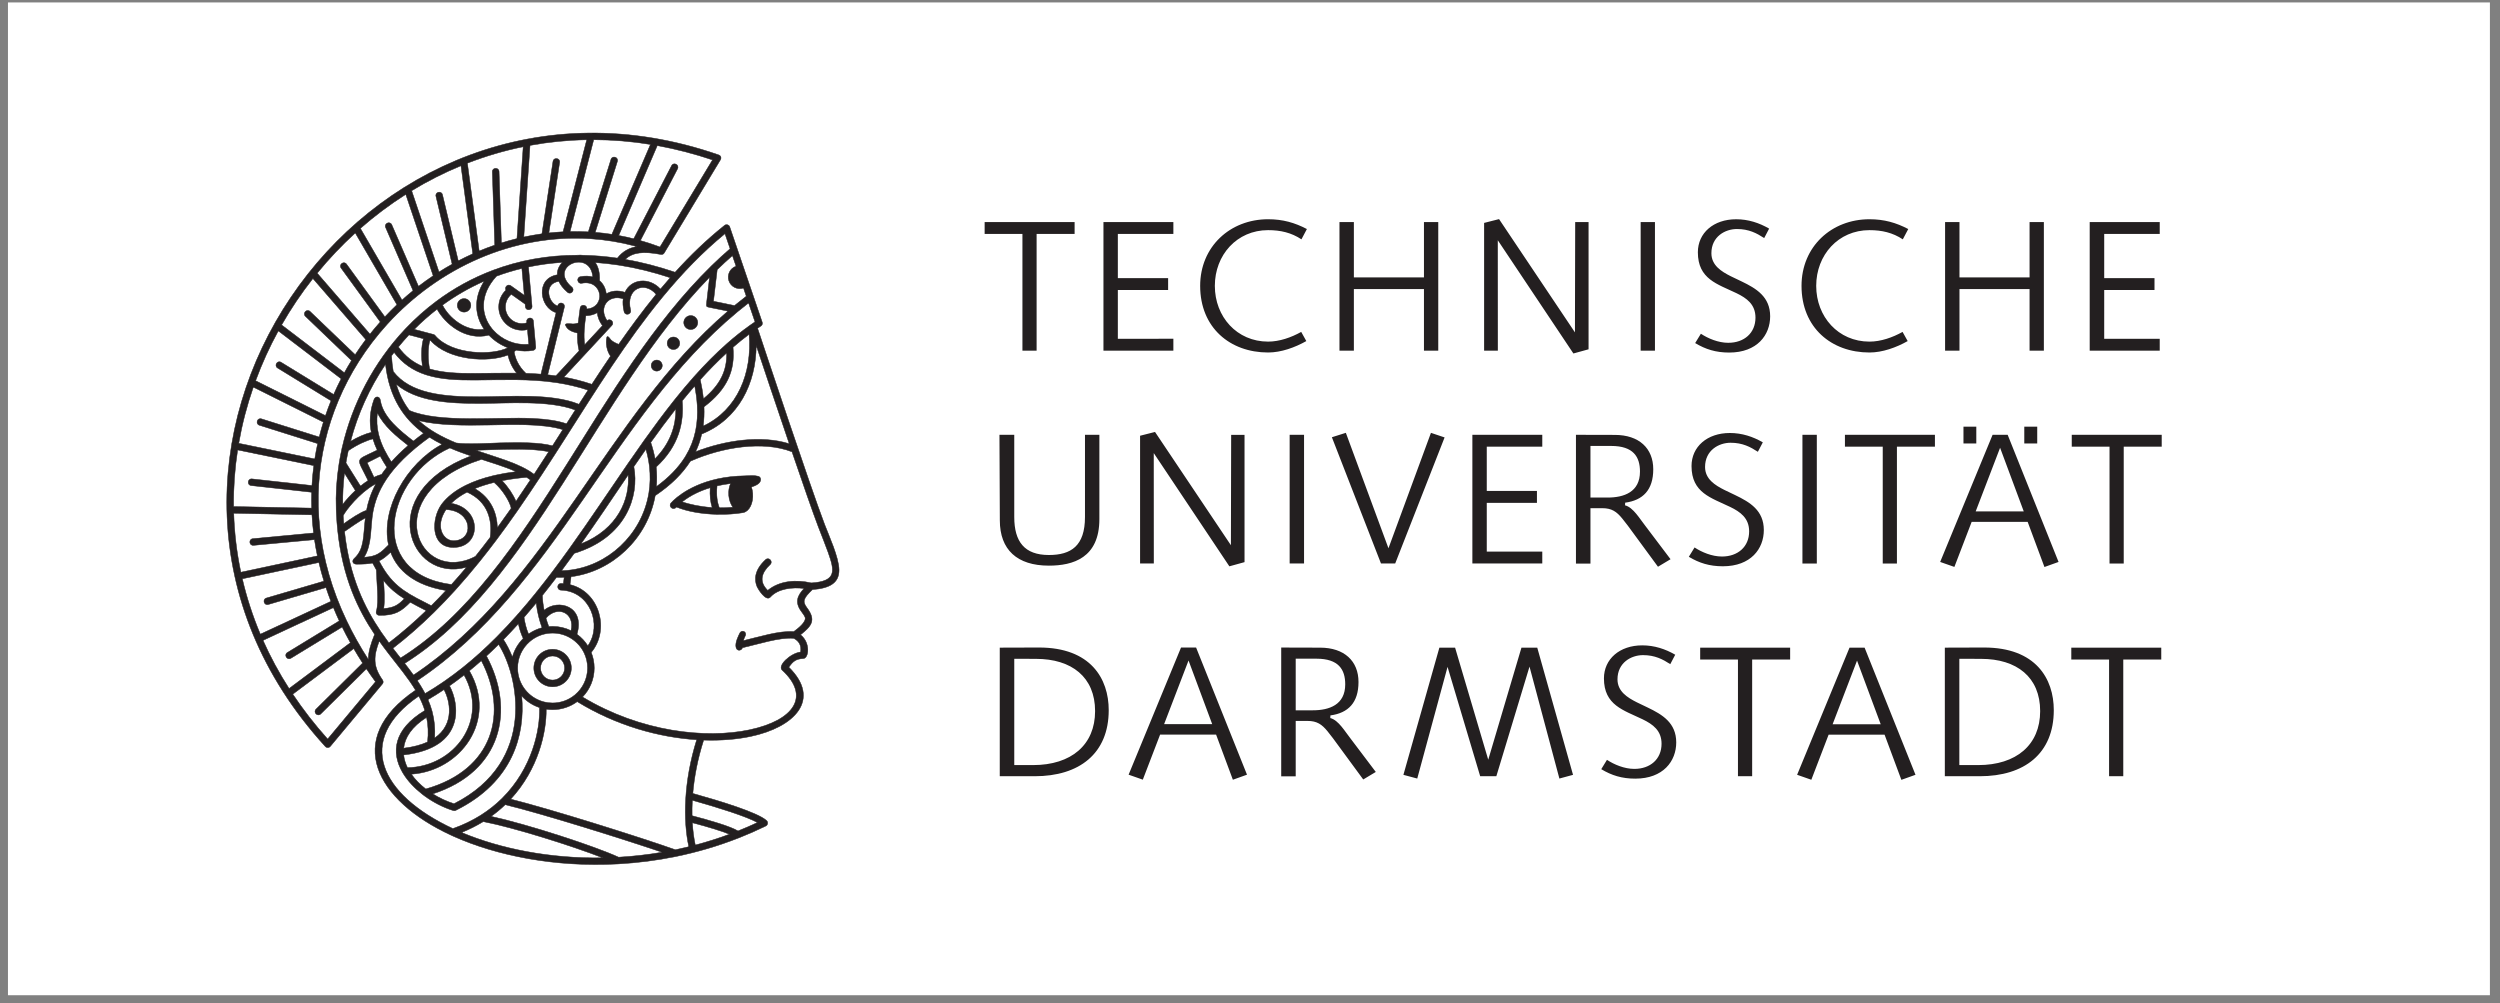 <?xml version="1.0" encoding="UTF-8" standalone="no"?>
<svg
   xmlns:dc="http://purl.org/dc/elements/1.1/"
   xmlns:cc="http://creativecommons.org/ns#"
   xmlns:rdf="http://www.w3.org/1999/02/22-rdf-syntax-ns#"
   xmlns:svg="http://www.w3.org/2000/svg"
   xmlns="http://www.w3.org/2000/svg"
   viewBox="0 0 209.333 84"
   height="84"
   width="209.333"
   xml:space="preserve"
   id="svg2"
   version="1.1"><rect x="0" y="0" width="209.333" height="84" fill="#808080" stroke="none"/><defs
     id="defs6" /><g
     transform="matrix(1.333,0,0,-1.333,0,84)"
     id="g10"><g
       transform="scale(0.1)"
       id="g12"><path
         id="path14"
         style="fill:#ffffff;fill-opacity:1;fill-rule:nonzero;stroke:none"
         d="M 5,628.625 H 1564.05 V 5 H 5 v 623.625" /><path
         id="path16"
         style="fill:#231f20;fill-opacity:1;fill-rule:nonzero;stroke:none"
         d="m 458.254,106.129 c -5.117,2.117 -14.047,4.762 -23.34,7.226 0.305,-5.144 0.945,-9.855 1.844,-14.027 7.18,1.899 14.359,4.156 21.496,6.801 z m -23.524,11.629 c 11.512,-3.024 24.02,-6.668 28.86,-9.574 4.098,1.636 8.183,3.402 12.242,5.308 -7.312,3.93 -24.586,9.391 -40.937,13.977 -0.18,-3.36 -0.231,-6.602 -0.165,-9.711 z m 29.598,-13.813 c -0.18,-0.101 -0.367,-0.175 -0.566,-0.218 -12.883,-5.051 -25.926,-8.844 -38.91,-11.52 -0.196,-0.078 -0.407,-0.121 -0.633,-0.133 -11.969,-2.434 -23.887,-3.926 -35.574,-4.582 -0.196,-0.047 -0.403,-0.062 -0.618,-0.035 -39.191,-2.121 -75.797,5.102 -103.254,17.43 l -0.941,0.429 c -0.266,0.059 -0.508,0.176 -0.715,0.329 -46.719,21.652 -67.793,60.023 -22.101,90.964 -4.688,7.836 -10.879,15.102 -16.938,22.993 -1.941,2.523 -3.906,5.144 -5.855,7.89 -3.618,-9.601 -4.039,-15.781 2.054,-24.449 0.7,-0.996 0.45,-2.012 -0.195,-2.66 L 207.5,161.348 c -0.855,-1.028 -2.273,-1.055 -3.168,-0.075 -162.973,178.602 22.75,449.532 247.09,371.575 1.371,-0.473 1.859,-1.832 1.113,-3.078 l -35.18,-58.293 c -0.359,-0.782 -1.152,-1.356 -2.285,-1.141 -10.925,2.043 -17.617,1.414 -22.324,-3.113 10.125,-1.758 20.578,-4.426 31.328,-8.082 9.598,10.601 19.785,20.429 30.785,29.218 0.145,0.141 0.309,0.266 0.489,0.368 0.57,0.355 1.156,0.394 1.668,0.226 0.519,-0.133 0.988,-0.484 1.277,-1.094 0.098,-0.179 0.168,-0.367 0.211,-0.57 l 20.23,-59.379 c 0.207,-0.469 0.254,-1 0.079,-1.5 -0.168,-0.496 -0.532,-0.887 -0.981,-1.133 -0.66,-0.433 -1.312,-0.867 -1.965,-1.312 4.156,-12.524 33.156,-99.723 42.094,-123.199 2.805,-7.352 8.973,-20.731 9.082,-28.524 0.109,-7.949 -5.398,-11.621 -16.723,-12.437 -5.629,-5.414 -6.48,-7.379 -3.441,-11.407 6.035,-7.988 2.699,-11.597 -4.024,-16.972 6.524,-5.27 5.047,-14.77 1.825,-14.922 -4.715,-0.219 -6.508,-1.691 -9.188,-5.449 20.676,-20.328 3.586,-37.672 -23.937,-43.481 -8.707,-1.84 -18.75,-2.687 -29.578,-2.308 -0.02,-0.11 -0.047,-0.223 -0.082,-0.34 -3.715,-11.649 -5.821,-22.887 -6.7,-33.168 18.457,-5.153 40.266,-11.953 46,-16.766 0.196,-0.133 0.371,-0.304 0.516,-0.496 0.437,-0.512 0.555,-1.09 0.461,-1.621 -0.063,-0.535 -0.344,-1.055 -0.902,-1.426 -0.176,-0.125 -0.372,-0.23 -0.579,-0.301 -5.414,-2.636 -10.875,-5.035 -16.363,-7.203 z m -193.023,79.801 c 0.105,-0.234 0.179,-0.484 0.199,-0.742 1.32,-5.016 1.914,-10.426 1.523,-16.434 12.817,8.782 9.645,23.461 5.864,30.399 -3.286,-2.199 -6.641,-4.297 -10.063,-6.297 0.973,-2.234 1.809,-4.539 2.477,-6.926 z m -3.352,-4.176 c -9.301,-5.898 -13.644,-12.652 -14.387,-19.406 6.168,0.758 11.102,2.121 15.012,3.914 0.645,5.645 0.36,10.75 -0.625,15.492 z m -14.387,-23.64 c 0.286,-2.711 1.114,-5.387 2.387,-7.977 29.391,0.508 51.422,29.785 35.551,58.176 -2.988,-2.34 -6.031,-4.606 -9.137,-6.777 5.906,-10.688 10.844,-38.852 -28.801,-43.422 z m 4.832,-12.086 c 2.352,-3.36 5.442,-6.504 9.047,-9.293 42.907,12.16 51.836,48.109 34.91,80.629 -2.464,-2.188 -4.972,-4.317 -7.519,-6.391 17.977,-31.101 -5.492,-62.855 -36.438,-64.945 z m 13.45,-12.36 c 4.07,-2.554 8.593,-4.679 13.324,-6.211 52.836,26.723 40.113,81.27 28.043,100.079 -2.504,-2.477 -5.047,-4.899 -7.629,-7.266 18.16,-33.875 9.785,-72.559 -33.738,-86.602 z m 165.101,214.914 c 18.453,7.161 41.141,10.559 58.836,5.012 -7.933,23.34 -16.164,47.957 -20.75,61.723 -0.172,-23.762 -10.965,-46.176 -34.242,-55.617 -0.867,-3.809 -2.133,-7.516 -3.844,-11.118 z m -6.734,-3.511 c 0.086,0.234 0.219,0.453 0.406,0.652 3.051,5 5.074,10.215 6.238,15.66 0.008,0.235 0.055,0.465 0.141,0.684 0.98,4.914 1.27,10.008 0.988,15.308 -0.054,0.231 -0.074,0.473 -0.039,0.711 -0.242,3.832 -0.777,7.774 -1.554,11.817 -2.661,-3.051 -5.278,-6.164 -7.852,-9.336 1.168,-13.563 -2.008,-28.348 -16.34,-41.551 0.442,-4.215 0.469,-8.336 0.121,-12.344 7.961,5.801 13.805,11.918 17.891,18.399 z M 321.859,217.43 c 1.227,4.48 3.61,8.476 6.809,11.656 -1.48,3.098 -2.414,6.258 -3.055,9.273 -3.062,-3.394 -6.183,-6.718 -9.367,-9.961 1.91,-2.855 3.863,-6.585 5.613,-10.968 z m 10.153,14.468 c 2.539,1.793 5.406,3.145 8.496,3.954 -1.649,4.418 -3.031,9.66 -3.68,15.515 -2.519,-3.051 -5.078,-6.058 -7.668,-9.023 0.547,-3.442 1.36,-7.012 2.852,-10.446 z M 231.371,215.867 c 0,4.938 1.59,9.934 3.965,15.793 -10.457,15.582 -20.059,35.406 -23.215,65.145 -0.051,0.207 -0.078,0.422 -0.066,0.633 -0.289,2.82 -0.52,5.734 -0.688,8.742 -0.054,0.222 -0.074,0.457 -0.039,0.703 -0.055,1 -0.098,2.008 -0.137,3.031 -0.367,9.621 0.247,19.344 1.786,28.992 -0.016,0.282 0.031,0.551 0.128,0.797 0.473,2.875 1.032,5.746 1.668,8.602 -0.003,0.289 0.055,0.582 0.192,0.859 6.234,27.211 19.805,53.305 39.512,74.227 0.136,0.203 0.308,0.382 0.507,0.531 5.817,6.113 12.161,11.781 19.004,16.894 l 0.129,0.098 c 10.711,7.988 22.645,14.629 35.68,19.52 0.137,0.074 0.281,0.129 0.422,0.16 15.969,5.945 33.582,9.269 52.629,9.269 1.113,0.114 2.23,0.106 3.32,-0.035 7.027,-0.144 14.246,-0.734 21.648,-1.82 3.286,4.226 7.348,6.449 12.286,7.265 -0.43,0.122 -0.86,0.235 -1.289,0.352 -0.083,0.016 -0.161,0.035 -0.235,0.059 -9.176,2.418 -18.371,3.894 -27.512,4.507 l -0.144,0.004 c -48.531,3.18 -95.367,-18.164 -127.715,-53.726 l -0.094,-0.102 c -6.535,-7.195 -12.476,-14.976 -17.722,-23.246 -0.055,-0.109 -0.118,-0.207 -0.192,-0.305 -4.844,-7.675 -9.086,-15.777 -12.64,-24.238 -0.02,-0.055 -0.043,-0.101 -0.067,-0.156 -3.488,-8.313 -6.312,-16.977 -8.394,-25.918 -8.035,-34.531 -5.016,-73.168 13.617,-112.274 l 0.031,-0.054 c 3.859,-8.098 8.387,-16.207 13.625,-24.309 z m 7.887,17.5 c 0.183,-0.183 0.332,-0.394 0.433,-0.633 1.52,-2.222 3.055,-4.355 4.586,-6.421 8.266,6.378 16.055,13.156 23.446,20.273 -3.645,1.875 -6.961,3.555 -10.016,5.269 -5.687,-5.746 -9.578,-8.347 -19.309,-8.23 -1.589,0.016 -2.457,1.219 -1.984,2.734 1.746,5.575 0.106,18.895 -0.004,25.809 -0.793,1.348 -1.574,2.785 -2.351,4.316 -2.594,-0.539 -5.758,-0.722 -10.071,-0.722 -2.402,0 -3.195,2.035 -1.418,3.656 6.516,5.937 5.539,14.445 6.91,25.391 -3.726,-1.965 -10.468,-6.661 -13.07,-8.52 3.215,-28.758 12.621,-47.828 22.848,-62.922 z m 20.484,-27.265 c 86.102,57.617 120.477,162.527 197.508,228.628 l -11.387,2.293 c -2.242,0.497 -2.242,0.446 -2.004,2.981 l 1.864,16.004 c -71.16,-72.68 -110.879,-191.93 -191.524,-242.547 1.918,-2.465 3.781,-4.902 5.543,-7.359 z m 200.34,263.507 c -3.254,-2.847 -6.437,-5.789 -9.562,-8.828 l -2.348,-19.851 13.207,-2.727 c 2.422,1.996 4.891,3.953 7.402,5.875 l -1.754,5.16 c -3.781,-1.289 -7.886,0.727 -9.175,4.512 -1.289,3.781 0.726,7.887 4.511,9.176 z m -187.57,-224.16 c -8.094,-7.957 -16.629,-15.496 -25.699,-22.496 l 0.605,-0.789 c 1.395,-1.82 2.793,-3.605 4.176,-5.367 42.383,26.449 73.355,72.484 104.133,121.207 26.675,42.226 54.691,89.449 91.058,125.027 0.149,0.215 0.328,0.387 0.531,0.52 3.68,3.578 7.442,7.039 11.301,10.359 l -3.222,9.465 c -14.055,-11.508 -26.829,-24.836 -38.68,-39.16 -0.117,-0.207 -0.27,-0.391 -0.453,-0.547 -22.805,-27.672 -42.211,-59.02 -60.821,-88.18 -9.796,-15.351 -19.738,-30.793 -30.207,-45.847 -0.101,-0.231 -0.242,-0.426 -0.41,-0.594 -4.238,-6.078 -8.562,-12.094 -13.004,-18.012 -0.109,-0.215 -0.246,-0.394 -0.41,-0.543 -3.207,-4.265 -6.476,-8.484 -9.812,-12.64 -0.102,-0.192 -0.246,-0.368 -0.426,-0.528 -4.879,-6.054 -9.906,-11.976 -15.113,-17.73 -0.129,-0.203 -0.289,-0.379 -0.481,-0.528 -4.137,-4.554 -8.387,-8.996 -12.765,-13.32 z m -1.614,4.235 c 3.149,3.125 6.235,6.312 9.25,9.55 -19.628,3.207 -30.437,12.461 -34.757,24.063 -2.703,-2.59 -4.84,-4.336 -7.282,-5.488 0.621,-1.204 1.246,-2.336 1.879,-3.411 0.246,-0.226 0.442,-0.531 0.543,-0.906 7.926,-13.004 16.758,-16.793 30.367,-23.808 z m 12.696,13.304 c 3.226,3.571 6.386,7.207 9.476,10.895 -36.015,-10.235 -58.781,46.566 2.762,69.883 -4.434,1.5 -8.894,3.129 -13.25,5.023 -39.996,-17.91 -53.344,-78.766 1.012,-85.801 z m 15.039,17.676 c 3.156,3.93 6.246,7.922 9.281,11.953 1.449,10.625 -1.293,22.465 -14.551,28.399 -3.769,-1.938 -7.179,-4.262 -9.953,-7.039 19.524,-3.137 19.121,-27.704 1.445,-27.704 -14.648,0 -13.886,18.149 -7.539,27 0.09,0.161 0.2,0.313 0.329,0.442 l 0.054,0.07 c 3.137,4.047 7.813,7.934 14.348,11.254 0.207,0.164 0.449,0.293 0.719,0.359 4.761,2.344 10.476,4.399 17.257,6.008 0.243,0.11 0.508,0.176 0.786,0.18 4.074,0.937 8.523,1.715 13.375,2.305 -3.774,1.703 -8.016,3.234 -12.598,4.75 -2.981,0.988 -6.055,1.961 -9.184,2.964 -66.367,-21.441 -39.711,-79.96 -3.769,-60.941 z m 13.812,18.063 c 2.938,4.011 5.821,8.066 8.668,12.156 -0.82,4.121 -5.312,11.609 -10.722,16.226 -4.09,-0.996 -8.231,-2.261 -12.149,-3.859 10.262,-5.898 13.922,-15.379 14.203,-24.523 z m 11.676,16.511 c 3.055,4.453 6.067,8.942 9.047,13.453 -0.738,0.571 -1.516,1.118 -2.336,1.645 -4.285,-0.356 -9.707,-1 -15.461,-2.133 3.774,-3.851 7.024,-8.769 8.75,-12.965 z m 11.367,16.981 c 3.078,4.699 6.133,9.422 9.168,14.156 -11.605,2.695 -32.683,1.234 -45.816,0.949 4.57,-1.574 9.281,-3.097 14.07,-4.683 7.055,-2.336 13.774,-4.832 19.266,-8.18 0.234,-0.09 0.441,-0.219 0.609,-0.379 0.942,-0.59 1.844,-1.211 2.703,-1.863 z m 11.555,17.89 c 2.168,3.391 4.328,6.789 6.492,10.188 -12.879,4.023 -33.711,3.07 -46.383,2.883 -15.476,-0.235 -31.582,-0.36 -44.172,2.804 6.536,-6.023 14.586,-10.367 23.528,-14.066 6.328,-1.055 22.133,-0.098 27.539,0.051 11.824,0.316 24.789,0.394 32.996,-1.86 z m 8.82,13.856 c 1.832,2.887 3.668,5.765 5.504,8.644 -16.515,6.332 -43.047,4.149 -60.039,4.106 -19.726,-0.055 -39.609,1.273 -52.426,12.09 1.957,-6.485 4.774,-11.891 8.286,-16.485 18.902,-8.105 55.292,-3.918 77.57,-5.011 7.871,-0.387 15.168,-1.297 21.105,-3.344 z m 7.809,12.254 c 1.906,2.976 3.812,5.945 5.726,8.902 -6.578,2.152 -12.988,3.613 -19.339,4.59 -0.219,0 -0.434,0.035 -0.641,0.098 -16.668,2.492 -32.961,1.73 -50.879,1.605 -11.125,-0.082 -21.523,0.328 -30.656,3.227 -0.246,0.027 -0.488,0.105 -0.715,0.226 -7.527,2.512 -14.168,6.774 -19.617,13.926 -0.547,-0.711 -1.086,-1.426 -1.621,-2.148 0.199,-3.485 0.566,-6.747 1.093,-9.809 10.676,-13.965 31.25,-15.973 54.297,-15.914 18.2,0.047 44.989,2.363 62.352,-4.703 z m 51.207,72.34 c 2.019,2.421 4.07,4.808 6.141,7.164 -11.094,3.675 -21.856,6.269 -32.258,7.875 -0.176,0.004 -0.344,0.031 -0.516,0.078 -4.848,0.738 -9.621,1.254 -14.312,1.574 1.82,-2.57 2.894,-6.285 2.671,-11.383 2.481,-2.109 3.907,-5.148 4.223,-8.297 3.059,1.887 7.141,2.473 11.75,0.957 3.805,8.473 15.168,9.782 22.301,2.032 z m -233.297,-250.926 38.527,28.793 c -1.836,3.297 -3.562,6.59 -5.179,9.887 l -32.203,-19.637 c -2.395,-1.461 -4.586,2.133 -2.192,3.594 l 32.57,19.863 c -1.296,2.789 -2.519,5.574 -3.664,8.359 l -44.238,-20.578 c 4.559,-10.234 10.004,-20.351 16.379,-30.281 z m 40.625,25.109 -38.316,-28.64 c 6.414,-9.602 13.707,-19.024 21.929,-28.2 l 30.059,36.012 c -1.988,2.715 -3.895,5.434 -5.723,8.156 l -28.672,-28.359 c -1.996,-1.977 -4.957,1.019 -2.961,2.992 l 29.27,28.949 c -1.961,3.028 -3.82,6.059 -5.586,9.09 z m -58.68,9.035 44.348,20.629 c -1.117,2.903 -2.16,5.797 -3.117,8.688 l -36.227,-10.641 c -2.691,-0.785 -3.879,3.254 -1.183,4.043 l 36.129,10.613 c -1.207,3.922 -2.266,7.84 -3.184,11.743 l -48.086,-10.266 c 2.711,-11.68 6.465,-23.309 11.32,-34.809 z m -12.234,38.918 48.082,10.266 c -0.719,3.418 -1.328,6.832 -1.836,10.219 l -38.289,-3.586 c -2.793,-0.266 -3.187,3.926 -0.395,4.187 l 38.118,3.574 c -0.477,3.829 -0.817,7.633 -1.024,11.407 l -49.121,0.988 c 0.391,-12.312 1.852,-24.703 4.465,-37.055 z m -4.555,41.266 49.028,-0.984 c -0.102,3.351 -0.102,6.675 -0.004,9.976 l -37.942,4.188 c -2.789,0.308 -2.328,4.492 0.461,4.187 l 37.66,-4.164 c 0.235,4.215 0.625,8.391 1.172,12.516 l -47.836,9.851 c -1.812,-11.707 -2.679,-23.593 -2.539,-35.57 z m 3.223,39.723 47.758,-9.832 c 0.515,3.257 1.129,6.472 1.832,9.664 l -36.586,11.523 c -2.676,0.836 -1.41,4.856 1.265,4.012 l 36.282,-11.426 c 0.785,3.168 1.66,6.305 2.625,9.406 L 159.125,387 c -3.992,-11.484 -7.074,-23.289 -9.164,-35.316 z m 10.594,39.312 43.898,-21.918 c 1.07,3.156 2.235,6.274 3.485,9.352 l -33.551,20.562 c -2.391,1.469 -0.188,5.055 2.199,3.586 l 33.008,-20.23 c 1.465,3.355 3.035,6.652 4.707,9.882 l -39.485,30.098 c -5.515,-10.07 -10.289,-20.551 -14.261,-31.332 z M 176.891,426.047 216.305,396 c 1.433,2.613 2.933,5.188 4.496,7.715 l -28.934,27.75 c -2.023,1.941 0.891,4.98 2.918,3.035 l 28.32,-27.156 c 2.122,3.246 4.352,6.422 6.68,9.515 l -33.23,38.375 c -7.266,-9.234 -13.848,-19 -19.664,-29.187 z m 22.343,32.527 33.172,-38.32 c 2.082,2.629 4.239,5.191 6.461,7.684 l -24.594,33.812 c -1.652,2.266 1.754,4.742 3.403,2.473 l 24.086,-33.11 c 2.449,2.621 4.98,5.168 7.582,7.629 l -26.176,45.094 c -8.598,-7.824 -16.598,-16.277 -23.934,-25.262 z m 27.137,28.129 26.145,-45.039 c 2.265,2.043 4.582,4.02 6.949,5.938 l -17.227,39.664 c -1.121,2.578 2.742,4.254 3.86,1.679 l 16.785,-38.648 c 3.004,2.316 6.082,4.527 9.226,6.633 l -17.214,51.152 c -10.067,-6.394 -19.602,-13.551 -28.524,-21.379 z m 32.199,23.656 17.184,-51.058 c 2.711,1.719 5.469,3.359 8.269,4.918 l -10.171,42.636 c -0.653,2.731 3.441,3.708 4.093,0.977 l 9.91,-41.539 c 3,1.566 6.043,3.047 9.129,4.434 l -7.425,55.328 c -10.778,-4.434 -21.129,-9.696 -30.989,-15.696 z m 35.02,17.305 7.41,-55.199 c 3.219,1.344 6.48,2.582 9.781,3.723 l -1.511,46.054 c -0.09,2.801 4.113,2.946 4.207,0.137 l 1.468,-44.824 c 3.231,1.015 6.496,1.929 9.789,2.734 l 3.922,57.703 c -12.09,-2.476 -23.801,-5.953 -35.066,-10.328 z m 39.344,11.16 -3.914,-57.551 c 3.769,0.817 7.574,1.493 11.402,2.024 l 6.953,45.484 c 0.422,2.774 4.586,2.133 4.16,-0.64 l -6.769,-44.309 c 2.961,0.328 5.937,0.566 8.925,0.719 l 14.887,57.808 c -12.172,-0.203 -24.074,-1.414 -35.644,-3.535 z m 40,3.563 -14.856,-57.68 c 3.817,0.082 7.645,0.02 11.488,-0.195 l 14.223,45.504 c 0.836,2.675 4.856,1.422 4.016,-1.258 l -13.922,-44.543 c 3.484,-0.293 6.98,-0.707 10.48,-1.254 l 24.242,56.461 c -12.093,1.969 -24.003,2.93 -35.671,2.965 z m 39.937,-3.696 -24.238,-56.461 c 3.152,-0.585 6.305,-1.273 9.453,-2.066 l 23.789,45.922 c 1.289,2.488 5.027,0.555 3.738,-1.938 L 402.25,479.047 c 4.113,-1.16 8.223,-2.508 12.316,-4.047 l 33.016,54.711 c -11.699,3.937 -23.281,6.906 -34.711,8.98 z M 336.523,411.84 c -0.039,-0.356 -0.16,-0.703 -0.375,-0.996 -0.23,-0.317 -0.562,-0.571 -1.007,-0.711 -0.11,-0.039 -0.227,-0.063 -0.352,-0.09 -3.535,-0.613 -7.121,-0.52 -10.586,0.168 -0.375,-0.348 -0.789,-0.68 -1.242,-0.996 0.598,-3.996 2.644,-9.121 7.375,-13.555 3.164,-0.105 6.312,-0.273 9.461,-0.527 l 9.519,38.637 c -10.347,3.046 -13.207,21.41 0.735,23.777 -0.11,3.008 1.164,5.691 3.215,7.785 -7.348,-0.453 -14.457,-1.426 -21.313,-2.867 l 1.961,-21.567 c 0.074,-0.242 0.09,-0.492 0.07,-0.738 l 0.207,-2.289 c 0.254,-2.793 -3.937,-3.176 -4.191,-0.379 l -0.152,1.653 -8.672,6.152 c -2.258,-1.914 -3.692,-4.766 -3.692,-7.957 0,-5.746 4.668,-10.422 10.426,-10.422 1.047,0 2.059,0.156 3.012,0.445 l -0.07,0.758 c -0.254,2.793 3.937,3.172 4.191,0.379 l 0.199,-2.152 c 0.035,-0.168 0.051,-0.332 0.043,-0.496 l 1.231,-13.504 c 0.019,-0.203 0.019,-0.36 0.007,-0.508 z m -15.652,38.832 1.238,-0.875 c 0.149,-0.078 0.286,-0.18 0.414,-0.297 l 6.821,-4.836 -1.531,16.867 c -5.489,-1.32 -10.805,-2.945 -15.946,-4.851 -10.922,-11.914 -9.679,-24.512 -2.879,-32.938 0.231,-0.187 0.418,-0.418 0.559,-0.672 5.391,-6.234 13.891,-9.988 22.601,-9.14 l -0.839,9.179 c -1.094,-0.257 -2.231,-0.398 -3.399,-0.398 -8.082,0 -14.633,6.555 -14.633,14.629 0,4.164 1.735,7.914 4.516,10.574 -1.039,1.727 1.074,4.18 3.078,2.758 z m -1.859,-38.957 c -4.516,1.73 -8.641,4.476 -11.938,7.937 -14.801,-3.789 -27.633,7.262 -32.511,16.309 -5.079,-3.926 -9.868,-8.168 -14.348,-12.68 l 9.008,-2.39 c 0.109,-0.024 0.218,-0.051 0.324,-0.086 l 2.285,-0.606 c 0.332,-0.023 0.668,-0.125 0.981,-0.34 0.32,-0.191 0.558,-0.441 0.722,-0.722 10.692,-12.102 35.942,-12.305 45.477,-7.422 z m -14.926,11.625 c -5.625,8.187 -6.957,19.129 0.07,30.223 -9.386,-4.125 -18.133,-9.196 -26.183,-15.047 3.789,-7.672 14.332,-16.95 26.113,-15.176 z m -33.566,-7.149 -0.45,0.118 c -1.457,-4.313 -1.281,-13.344 -0.148,-17.895 8.211,-2.445 17.773,-2.867 28.586,-2.789 9.004,0.059 17.578,0.273 25.988,0.164 -3.027,3.801 -4.687,7.824 -5.437,11.363 -12.543,-5.011 -37.34,-3.382 -48.539,9.039 z m 7.16,-65.132 c -2.707,1.343 -5.356,2.812 -7.91,4.441 -3.133,-2.254 -5.989,-4.461 -8.594,-6.617 -0.098,-0.098 -0.199,-0.188 -0.313,-0.266 -5.547,-4.617 -9.941,-9.023 -13.437,-13.211 -0.09,-0.14 -0.196,-0.265 -0.313,-0.383 -1.582,-1.914 -2.968,-3.781 -4.199,-5.609 -0.09,-0.219 -0.223,-0.426 -0.398,-0.601 -4.953,-7.547 -7.133,-14.325 -8.25,-20.372 -1.657,-8.945 -0.411,-20.476 -5.61,-28.355 8.153,0.484 10.422,2.769 15.391,7.769 -4.977,22.387 11.098,51.168 33.633,63.204 z m 2.5,-40.989 c -0.555,-0.82 -1.059,-1.675 -1.508,-2.57 -4.844,-9.617 0.367,-17.012 6.183,-17.012 13.137,0 12.36,18.844 -4.675,19.582 z m -23.801,40.258 c -7.324,5.719 -15.184,12.078 -19.266,20.449 -0.691,-4.738 -0.308,-9.195 0.676,-13.297 l 0.035,-0.152 c 1.707,-6.957 5.145,-12.875 8.02,-17.332 2.941,3.328 6.422,6.777 10.535,10.332 z m -15.461,-84.805 c 0.395,-5.882 0.941,-11.812 0.117,-17.617 6.738,0.469 9.285,2.43 12.949,6.149 -4.921,3.07 -9.156,6.511 -13.066,11.468 z m -2.086,78.118 -8.195,-4.141 4.277,-9.141 c 1.582,0.77 3.191,1.379 4.801,1.797 1,1.469 2.098,2.957 3.305,4.469 -1.504,2.32 -2.915,4.656 -4.188,7.016 z m -23.258,-37.356 c 0.102,-1.734 0.219,-3.437 0.364,-5.113 3.957,2.851 10.39,7.223 14.289,8.418 0.976,5.098 2.668,10.664 5.906,16.683 -0.332,-0.171 -0.664,-0.351 -0.996,-0.531 -0.094,-0.062 -0.192,-0.117 -0.293,-0.164 -9.063,-5.195 -17.387,-15.66 -19.27,-19.293 z m 0.805,26.692 c -0.801,-6.539 -1.164,-13.102 -1.07,-19.633 2.054,2.656 4.781,5.754 7.925,8.683 z m 2.406,14.054 c -0.555,-2.531 -1.047,-5.07 -1.472,-7.613 l 9.132,-14.582 c 1.532,1.242 3.129,2.414 4.77,3.461 -7.328,15.183 -8.793,11.996 5.73,19.121 -1.074,2.316 -1.992,4.668 -2.715,7.059 -3.902,-0.918 -10.179,-3.735 -15.445,-7.446 z m 23.375,54.293 c -10.066,-14.855 -17.488,-31.332 -21.949,-48.375 4.527,2.672 9.363,4.742 13.008,5.61 -1.266,6.441 -0.973,13.214 1.676,20.523 0.91,2.52 3.652,2.25 4.054,-0.394 1.656,-10.719 12.379,-19.102 20.731,-25.598 1.992,1.621 4.125,3.269 6.394,4.926 -12.125,8.867 -21.523,22.015 -23.914,43.308 z m 14.715,18.485 c -2.293,-2.461 -4.5,-4.996 -6.621,-7.598 4.211,-5.836 9.25,-9.664 15.082,-12.152 -0.762,5.175 -0.809,12.597 0.676,17.328 z m 118.285,13.925 c -1.902,-1.136 -4.285,-1.843 -7.168,-1.918 -0.82,-5.957 -1.558,-12.332 -0.691,-18.23 l 11.148,12.008 c -1.996,2.668 -3.039,5.469 -3.289,8.14 z m -12.437,-12.793 c -3.149,0.778 -6.239,1.762 -7.547,5.016 -0.582,1.449 4.066,0.727 4.637,0.715 1.136,-0.031 2.257,0.25 3.371,0.59 0.254,2.324 0.57,4.636 0.886,6.918 0.008,0.058 0.016,0.121 0.028,0.187 0.105,0.75 0.211,1.496 0.308,2.242 0.379,2.774 4.524,2.219 4.176,-0.539 12.41,1.032 9.973,18.77 -3.156,16.164 -2.75,-0.55 -3.571,3.582 -0.817,4.129 2.977,0.59 5.563,0.457 7.746,-0.195 -1.371,17.801 -28.664,6.934 -13.117,-6.418 2.133,-1.824 -0.609,-5.02 -2.738,-3.191 -2.727,2.339 -4.48,4.66 -5.465,6.879 -9.683,-1.485 -6.871,-13.403 -0.703,-15.551 l 0.082,0.347 c 0.672,2.723 4.762,1.719 4.09,-1.011 l -0.539,-2.176 c -0.016,-0.09 -0.039,-0.184 -0.067,-0.277 l -9.863,-40.036 c 1.723,-0.179 3.445,-0.394 5.172,-0.64 l 14.555,15.679 c -0.907,3.633 -1.145,7.391 -1.039,11.168 z m 20.785,-14.5 c -2.32,3.223 -3.156,7.965 -2.375,11.7 0.398,1.922 2.285,-1.145 2.656,-1.504 1.297,-1.27 3.07,-2.059 4.816,-2.793 3.543,5.078 7.145,10.101 10.829,15.054 4.152,5.59 8.386,11.059 12.734,16.379 -7.211,8.629 -19.438,3.723 -16.043,-9.91 0.676,-2.726 -3.41,-3.742 -4.086,-1.015 -0.758,3.035 -0.91,5.746 -0.594,8.105 -9.218,3.047 -15.8,-5.348 -10.074,-13.723 1.914,1.809 4.832,-0.976 2.961,-2.992 l -16.394,-17.66 c -0.137,-0.215 -0.313,-0.402 -0.516,-0.551 l -13.219,-14.246 c 5.758,-1.043 11.582,-2.5 17.567,-4.515 3.859,5.937 7.765,11.832 11.738,17.671 z M 364.918,288.5 c 23.395,9.309 30.797,28.254 29.676,43.34 -5.324,-7.824 -10.453,-15.488 -15.418,-22.758 -4.692,-6.863 -9.43,-13.75 -14.258,-20.582 z m 46.543,53.473 c 9.934,10.113 13.109,20.992 13.094,31.425 -5.446,-6.914 -10.703,-14.015 -15.785,-21.14 1.179,-3.465 2.07,-6.899 2.691,-10.285 z m 30.391,37.683 c 10.66,8.758 14.867,17.758 14.597,28.801 -5.707,-5.23 -11.222,-10.875 -16.57,-16.801 0.898,-4.082 1.57,-8.082 1.973,-12 z M 441.699,362.5 c 21.664,10.176 30.899,33.418 28.856,57.68 -3.434,-2.559 -6.801,-5.282 -10.11,-8.153 1.422,-14.918 -3.879,-26.554 -18.222,-37.433 0.175,-4.129 0.019,-8.164 -0.524,-12.094 z m -85.23,-90.617 c 0.082,0.015 0.168,0.023 0.254,0.027 24.711,2.403 46.351,22.059 50.789,48.207 0,0.219 0.031,0.438 0.109,0.649 0.828,5.234 0.965,10.718 0.309,16.367 -0.063,0.215 -0.094,0.437 -0.078,0.66 -0.43,3.336 -1.129,6.73 -2.137,10.16 -2.567,-3.652 -5.09,-7.293 -7.574,-10.918 3.609,-18.59 -4.938,-44.613 -37.446,-54.457 -2.625,-3.664 -5.285,-7.301 -7.976,-10.902 1.258,0.023 2.508,0.097 3.75,0.207 z m -90.895,-74.75 c 0.067,-0.098 0.129,-0.203 0.18,-0.313 0.434,-0.769 0.855,-1.547 1.262,-2.332 8.261,4.84 16.101,10.301 23.589,16.278 0.094,0.093 0.196,0.175 0.309,0.25 3.524,2.82 6.969,5.761 10.34,8.797 0.144,0.179 0.312,0.328 0.504,0.453 3.418,3.097 6.762,6.297 10.039,9.586 0.121,0.156 0.266,0.304 0.422,0.425 4.386,4.418 8.652,9 12.816,13.715 0.149,0.289 0.36,0.524 0.613,0.699 3.743,4.258 7.399,8.622 10.993,13.063 0.136,0.309 0.343,0.551 0.589,0.738 3.2,3.977 6.344,8.024 9.446,12.117 0.277,0.375 0.25,0.27 0.512,0.676 3.472,4.606 6.894,9.266 10.269,13.973 0.106,0.254 0.266,0.484 0.484,0.68 12.375,17.285 24.18,35.097 36.047,52.328 0.094,0.207 0.219,0.386 0.371,0.543 3.379,4.902 6.762,9.75 10.164,14.535 0.102,0.215 0.243,0.406 0.411,0.566 5.855,8.215 11.777,16.211 17.839,23.86 0.571,0.722 1.145,1.441 1.719,2.156 0.121,0.238 0.285,0.441 0.481,0.601 3.547,4.395 7.14,8.672 10.8,12.793 0.118,0.192 0.266,0.352 0.438,0.489 6.543,7.343 13.297,14.199 20.344,20.414 0.14,0.175 0.312,0.328 0.504,0.445 4.429,3.883 8.972,7.504 13.652,10.84 0.164,0.16 0.355,0.297 0.562,0.398 l 0.672,0.469 c 0.106,0.09 0.223,0.172 0.352,0.246 0.652,0.453 1.312,0.902 1.973,1.348 l -4.055,11.898 c -2.289,-1.765 -4.539,-3.57 -6.758,-5.398 -0.109,-0.117 -0.23,-0.219 -0.367,-0.309 -79.301,-65.859 -113.207,-172.754 -200.945,-231.512 1.214,-1.82 2.363,-3.648 3.429,-5.515 z m 75.715,-7.774 c 0.141,-0.023 0.281,-0.062 0.414,-0.109 1.735,-0.441 3.543,-0.672 5.41,-0.672 5.285,0 10.133,1.867 13.922,4.977 0.074,0.074 0.156,0.136 0.238,0.199 4.766,4.023 7.793,10.043 7.793,16.777 0,3.254 -0.707,6.344 -1.976,9.117 -0.098,0.157 -0.176,0.317 -0.235,0.493 -3.562,7.304 -11.062,12.339 -19.742,12.339 -1.097,0 -2.172,-0.082 -3.226,-0.234 l -0.449,-0.074 c -4.004,-0.672 -7.645,-2.43 -10.602,-4.965 l -0.305,-0.262 c -4.527,-4.019 -7.379,-9.882 -7.379,-16.414 0,-10.109 6.836,-18.621 16.137,-21.172 z m -56.832,-79.695 c 6.422,2.258 12.137,5.039 17.207,8.195 0.184,0.172 0.395,0.309 0.637,0.403 4.816,3.058 9.051,6.461 12.758,10.082 0.121,0.164 0.265,0.308 0.429,0.426 18.809,18.675 23.91,43.082 23.383,56.925 -4.328,1.43 -8.156,3.969 -11.152,7.27 2.261,-24.442 -5.555,-53.922 -41.102,-71.676 -0.558,-0.305 -0.699,-0.355 -0.984,-0.383 -0.219,-0.015 -0.676,-0.008 -1.262,0.203 -6.039,1.914 -12.223,5.082 -17.703,9.102 -0.691,0.473 -0.691,0.492 -1.301,0.984 -4.887,3.785 -9.133,8.25 -12.094,13.086 -0.351,0.563 -0.332,0.52 -0.546,0.93 -7.024,12.258 -5.696,26.758 14.125,38.633 -0.977,3.164 -2.258,6.172 -3.774,9.082 -40.457,-27.649 -24.426,-61.914 21.379,-83.262 z m 19.07,4.391 c -4.121,-2.535 -8.64,-4.832 -13.586,-6.825 24.223,-10.207 55.391,-16.484 88.77,-15.933 -19.668,7.644 -56.258,19.168 -75.184,22.758 z m 13.828,10.64 c -2.695,-2.582 -5.652,-5.047 -8.878,-7.355 23.558,-5.137 65.382,-18.867 80.109,-25.641 9,0.52 18.137,1.535 27.332,3.106 -25.191,8.57 -76.02,24.437 -98.563,29.89 z m 25.754,59.977 c 0.215,-14.274 -4.933,-37.723 -22.316,-56.488 26.211,-6.606 82.687,-24.43 103.437,-31.809 2.813,0.582 5.629,1.223 8.446,1.91 -3.602,16.598 -3.262,40.918 4.976,67.192 -23.523,1.511 -50.308,8.734 -75.066,23.957 -4.332,-3.184 -9.684,-5.063 -15.473,-5.063 -1.359,0 -2.699,0.102 -4.004,0.301 z m -0.148,57.199 c 0.535,-1.887 1.133,-3.652 1.769,-5.289 0.786,0.066 1.579,0.106 2.383,0.106 4.153,0 8.082,-0.965 11.571,-2.688 2.644,11.277 -8.477,16.191 -15.723,7.871 z m 15.082,21.059 c 18.738,-4.532 25.145,-28.598 13.328,-42.586 1.227,-3.035 1.902,-6.344 1.902,-9.813 0,-7.074 -2.804,-13.492 -7.359,-18.195 36.691,-22.145 77.676,-26.363 104.774,-20.648 28.32,5.984 38.492,21.117 20.621,37.535 -3.102,2.851 5.351,10.629 11.57,11.359 0.699,4.059 -0.973,6.922 -4.254,8.598 -8.82,0.828 -22.922,-3.809 -32.246,-5.907 -0.547,-1.828 -3.25,-2.3 -3.965,-0.066 -0.969,3.035 1.551,7.688 2.211,9.098 1.281,2.734 4.754,0.933 3.543,-1.489 -0.43,-0.863 -0.898,-1.996 -1.25,-3.101 9.676,2.281 22.516,6.394 31.691,5.687 2.27,1.672 8.313,6.176 7.028,9.196 -0.36,0.836 -1.032,1.824 -2.117,3.265 -4.52,5.981 -2.602,10.172 1.57,14.645 -7.195,0.918 -16.328,-0.016 -21.172,-5.399 -2.793,-3.109 -7.785,5.164 -8.316,6.379 -2,4.575 -1.676,10.657 5.3,17.11 2.059,1.91 4.918,-1.18 2.86,-3.086 -5.567,-5.153 -6.992,-10.727 -1.742,-15.985 l 0.238,-0.234 c 7.523,6.191 18.055,6.855 27.265,4.699 l 0.079,-0.015 0.07,0.003 c 15.945,1.043 14.676,7.473 10.539,19.168 -1.633,4.61 -3.844,9.977 -6.184,16.118 -3.414,8.972 -9.75,27.226 -16.519,47.078 -18.164,7.133 -43.988,2.949 -63.836,-5.871 -4.891,-7.692 -12.078,-14.907 -22.102,-21.645 -4.871,-27.129 -27.086,-47.703 -52.859,-50.933 z m -4.156,0.66 0.527,3.93 c -1.601,-0.079 -3.219,-0.09 -4.844,-0.028 -2.918,-3.84 -5.875,-7.644 -8.886,-11.39 0.136,-3.27 0.523,-6.372 1.093,-9.27 8.922,7.422 25.911,2.473 20.645,-15.082 2.719,-1.965 5.039,-4.441 6.832,-7.277 9.309,13.144 1.348,34.41 -16.859,34.984 -2.805,0.09 -2.676,4.297 0.128,4.211 0.461,-0.016 0.915,-0.039 1.364,-0.078 z m 73.078,150.941 c 0,-2.168 -1.762,-3.926 -3.93,-3.926 -2.172,0 -3.93,1.758 -3.93,3.926 0,2.168 1.758,3.93 3.93,3.93 2.168,0 3.93,-1.762 3.93,-3.93 z m 11.32,13.012 c 0,-2.418 -1.965,-4.379 -4.383,-4.379 -2.418,0 -4.382,1.961 -4.382,4.379 0,2.422 1.964,4.387 4.382,4.387 2.418,0 4.383,-1.965 4.383,-4.387 z M 416,400.512 c 0,-1.914 -1.551,-3.465 -3.469,-3.465 -1.914,0 -3.468,1.551 -3.468,3.465 0,1.918 1.554,3.472 3.468,3.472 1.918,0 3.469,-1.554 3.469,-3.472 z m -120.25,37.847 c 0,-2.347 -1.898,-4.25 -4.242,-4.25 -2.34,0 -4.242,1.903 -4.242,4.25 0,2.344 1.902,4.239 4.242,4.239 2.344,0 4.242,-1.895 4.242,-4.239 z m 51.363,-235.398 c 4.176,0 7.567,3.387 7.567,7.57 0,4.18 -3.391,7.571 -7.567,7.571 -4.179,0 -7.57,-3.391 -7.57,-7.571 0,-4.183 3.391,-7.57 7.57,-7.57 z m 0,-4.211 c -6.504,0 -11.781,5.273 -11.781,11.781 0,6.508 5.277,11.778 11.781,11.778 6.5,0 11.778,-5.27 11.778,-11.778 0,-6.508 -5.278,-11.781 -11.778,-11.781 z m 162.41,65.242 c 0.047,-0.004 0.098,-0.008 0.149,-0.012 l -0.07,-0.003 z m -62.175,47.356 c -1.114,3.566 -1.555,7.535 -1.25,12.441 -6.403,-1.934 -12.446,-4.82 -17.618,-8.883 1.946,-0.648 4.727,-1.453 8.192,-2.152 3.066,-0.613 6.656,-1.145 10.676,-1.406 z m 3.062,13.593 c -0.535,-5.921 0.051,-10.117 1.449,-13.761 2.684,-0.024 5.524,0.078 8.485,0.363 -1.371,1.918 -2.332,4.504 -2.578,7.371 -0.239,2.785 0.218,5.418 1.164,7.508 -2.86,-0.336 -5.715,-0.832 -8.52,-1.481 z m 17.621,6.317 c 2.836,0.164 5.864,0.347 7.789,-0.188 1.391,-0.09 2.032,-1.129 2.004,-2.156 -0.039,-2.523 -3.293,-3.859 -5.82,-4.687 0.41,-1.204 0.691,-2.524 0.809,-3.911 0.503,-5.933 -1.993,-11.253 -5.778,-12.105 -0.125,-0.043 -0.265,-0.078 -0.41,-0.102 -4.656,-0.765 -10.078,-1.148 -15.668,-1.054 -0.402,-0.11 -0.836,-0.11 -1.234,0.031 -8.696,0.25 -17.703,1.664 -24.832,4.594 -0.133,-0.141 -0.2,-0.219 -0.2,-0.219 -1.796,-2.16 -5.027,0.535 -3.234,2.695 0.047,0.055 0.488,0.574 1.344,1.399 0.121,0.152 0.262,0.285 0.418,0.398 4.644,4.324 18.687,14.949 44.812,15.305" /><path
         id="path18"
         style="fill:none;stroke:#231f20;stroke-width:0.292;stroke-linecap:butt;stroke-linejoin:miter;stroke-miterlimit:3.864;stroke-dasharray:none;stroke-opacity:1"
         d="m 458.254,106.129 c -5.117,2.117 -14.047,4.762 -23.34,7.226 0.305,-5.144 0.945,-9.855 1.844,-14.027 7.18,1.899 14.359,4.156 21.496,6.801 z" /><path
         id="path20"
         style="fill:none;stroke:#231f20;stroke-width:0.292;stroke-linecap:butt;stroke-linejoin:miter;stroke-miterlimit:3.864;stroke-dasharray:none;stroke-opacity:1"
         d="m 434.73,117.758 c 11.512,-3.024 24.02,-6.668 28.86,-9.574 4.098,1.636 8.183,3.402 12.242,5.308 -7.312,3.93 -24.586,9.391 -40.937,13.977 -0.18,-3.36 -0.231,-6.602 -0.165,-9.711 z" /><path
         id="path22"
         style="fill:none;stroke:#231f20;stroke-width:0.292;stroke-linecap:butt;stroke-linejoin:miter;stroke-miterlimit:3.864;stroke-dasharray:none;stroke-opacity:1"
         d="m 464.328,103.945 c -0.18,-0.101 -0.367,-0.175 -0.566,-0.218 -12.883,-5.051 -25.926,-8.844 -38.91,-11.52 -0.196,-0.078 -0.407,-0.121 -0.633,-0.133 -11.969,-2.434 -23.887,-3.926 -35.574,-4.582 -0.196,-0.047 -0.403,-0.062 -0.618,-0.035 -39.191,-2.121 -75.797,5.102 -103.254,17.43 l -0.941,0.429 c -0.266,0.059 -0.508,0.176 -0.715,0.329 -46.719,21.652 -67.793,60.023 -22.101,90.964 -4.688,7.836 -10.879,15.102 -16.938,22.993 -1.941,2.523 -3.906,5.144 -5.855,7.89 -3.618,-9.601 -4.039,-15.781 2.054,-24.449 0.7,-0.996 0.45,-2.012 -0.195,-2.66 L 207.5,161.348 c -0.855,-1.028 -2.273,-1.055 -3.168,-0.075 -162.973,178.602 22.75,449.532 247.09,371.575 1.371,-0.473 1.859,-1.832 1.113,-3.078 l -35.18,-58.293 c -0.359,-0.782 -1.152,-1.356 -2.285,-1.141 -10.925,2.043 -17.617,1.414 -22.324,-3.113 10.125,-1.758 20.578,-4.426 31.328,-8.082 9.598,10.601 19.785,20.429 30.785,29.218 0.145,0.141 0.309,0.266 0.489,0.368 0.57,0.355 1.156,0.394 1.668,0.226 0.519,-0.133 0.988,-0.484 1.277,-1.094 0.098,-0.179 0.168,-0.367 0.211,-0.57 l 20.23,-59.379 c 0.207,-0.469 0.254,-1 0.079,-1.5 -0.168,-0.496 -0.532,-0.887 -0.981,-1.133 -0.66,-0.433 -1.312,-0.867 -1.965,-1.312 4.156,-12.524 33.156,-99.723 42.094,-123.199 2.805,-7.352 8.973,-20.731 9.082,-28.524 0.109,-7.949 -5.398,-11.621 -16.723,-12.437 -5.629,-5.414 -6.48,-7.379 -3.441,-11.407 6.035,-7.988 2.699,-11.597 -4.024,-16.972 6.524,-5.27 5.047,-14.77 1.825,-14.922 -4.715,-0.219 -6.508,-1.691 -9.188,-5.449 20.676,-20.328 3.586,-37.672 -23.937,-43.481 -8.707,-1.84 -18.75,-2.687 -29.578,-2.308 -0.02,-0.11 -0.047,-0.223 -0.082,-0.34 -3.715,-11.649 -5.821,-22.887 -6.7,-33.168 18.457,-5.153 40.266,-11.953 46,-16.766 0.196,-0.133 0.371,-0.304 0.516,-0.496 0.437,-0.512 0.555,-1.09 0.461,-1.621 -0.063,-0.535 -0.344,-1.055 -0.902,-1.426 -0.176,-0.125 -0.372,-0.23 -0.579,-0.301 -5.414,-2.636 -10.875,-5.035 -16.363,-7.203 z" /><path
         id="path24"
         style="fill:none;stroke:#231f20;stroke-width:0.292;stroke-linecap:butt;stroke-linejoin:miter;stroke-miterlimit:3.864;stroke-dasharray:none;stroke-opacity:1"
         d="m 271.305,183.746 c 0.105,-0.234 0.179,-0.484 0.199,-0.742 1.32,-5.016 1.914,-10.426 1.523,-16.434 12.817,8.782 9.645,23.461 5.864,30.399 -3.286,-2.199 -6.641,-4.297 -10.063,-6.297 0.973,-2.234 1.809,-4.539 2.477,-6.926 z" /><path
         id="path26"
         style="fill:none;stroke:#231f20;stroke-width:0.292;stroke-linecap:butt;stroke-linejoin:miter;stroke-miterlimit:3.864;stroke-dasharray:none;stroke-opacity:1"
         d="m 267.953,179.57 c -9.301,-5.898 -13.644,-12.652 -14.387,-19.406 6.168,0.758 11.102,2.121 15.012,3.914 0.645,5.645 0.36,10.75 -0.625,15.492 z" /><path
         id="path28"
         style="fill:none;stroke:#231f20;stroke-width:0.292;stroke-linecap:butt;stroke-linejoin:miter;stroke-miterlimit:3.864;stroke-dasharray:none;stroke-opacity:1"
         d="m 253.566,155.93 c 0.286,-2.711 1.114,-5.387 2.387,-7.977 29.391,0.508 51.422,29.785 35.551,58.176 -2.988,-2.34 -6.031,-4.606 -9.137,-6.777 5.906,-10.688 10.844,-38.852 -28.801,-43.422 z" /><path
         id="path30"
         style="fill:none;stroke:#231f20;stroke-width:0.292;stroke-linecap:butt;stroke-linejoin:miter;stroke-miterlimit:3.864;stroke-dasharray:none;stroke-opacity:1"
         d="m 258.398,143.844 c 2.352,-3.36 5.442,-6.504 9.047,-9.293 42.907,12.16 51.836,48.109 34.91,80.629 -2.464,-2.188 -4.972,-4.317 -7.519,-6.391 17.977,-31.101 -5.492,-62.855 -36.438,-64.945 z" /><path
         id="path32"
         style="fill:none;stroke:#231f20;stroke-width:0.292;stroke-linecap:butt;stroke-linejoin:miter;stroke-miterlimit:3.864;stroke-dasharray:none;stroke-opacity:1"
         d="m 271.848,131.484 c 4.07,-2.554 8.593,-4.679 13.324,-6.211 52.836,26.723 40.113,81.27 28.043,100.079 -2.504,-2.477 -5.047,-4.899 -7.629,-7.266 18.16,-33.875 9.785,-72.559 -33.738,-86.602 z" /><path
         id="path34"
         style="fill:none;stroke:#231f20;stroke-width:0.292;stroke-linecap:butt;stroke-linejoin:miter;stroke-miterlimit:3.864;stroke-dasharray:none;stroke-opacity:1"
         d="m 436.949,346.398 c 18.453,7.161 41.141,10.559 58.836,5.012 -7.933,23.34 -16.164,47.957 -20.75,61.723 -0.172,-23.762 -10.965,-46.176 -34.242,-55.617 -0.867,-3.809 -2.133,-7.516 -3.844,-11.118 z" /><path
         id="path36"
         style="fill:none;stroke:#231f20;stroke-width:0.292;stroke-linecap:butt;stroke-linejoin:miter;stroke-miterlimit:3.864;stroke-dasharray:none;stroke-opacity:1"
         d="m 430.215,342.887 c 0.086,0.234 0.219,0.453 0.406,0.652 3.051,5 5.074,10.215 6.238,15.66 0.008,0.235 0.055,0.465 0.141,0.684 0.98,4.914 1.27,10.008 0.988,15.308 -0.054,0.231 -0.074,0.473 -0.039,0.711 -0.242,3.832 -0.777,7.774 -1.554,11.817 -2.661,-3.051 -5.278,-6.164 -7.852,-9.336 1.168,-13.563 -2.008,-28.348 -16.34,-41.551 0.442,-4.215 0.469,-8.336 0.121,-12.344 7.961,5.801 13.805,11.918 17.891,18.399 z" /><path
         id="path38"
         style="fill:none;stroke:#231f20;stroke-width:0.292;stroke-linecap:butt;stroke-linejoin:miter;stroke-miterlimit:3.864;stroke-dasharray:none;stroke-opacity:1"
         d="m 321.859,217.43 c 1.227,4.48 3.61,8.476 6.809,11.656 -1.48,3.098 -2.414,6.258 -3.055,9.273 -3.062,-3.394 -6.183,-6.718 -9.367,-9.961 1.91,-2.855 3.863,-6.585 5.613,-10.968 z" /><path
         id="path40"
         style="fill:none;stroke:#231f20;stroke-width:0.292;stroke-linecap:butt;stroke-linejoin:miter;stroke-miterlimit:3.864;stroke-dasharray:none;stroke-opacity:1"
         d="m 332.012,231.898 c 2.539,1.793 5.406,3.145 8.496,3.954 -1.649,4.418 -3.031,9.66 -3.68,15.515 -2.519,-3.051 -5.078,-6.058 -7.668,-9.023 0.547,-3.442 1.36,-7.012 2.852,-10.446 z" /><path
         id="path42"
         style="fill:none;stroke:#231f20;stroke-width:0.292;stroke-linecap:butt;stroke-linejoin:miter;stroke-miterlimit:3.864;stroke-dasharray:none;stroke-opacity:1"
         d="m 231.371,215.867 c 0,4.938 1.59,9.934 3.965,15.793 -10.457,15.582 -20.059,35.406 -23.215,65.145 -0.051,0.207 -0.078,0.422 -0.066,0.633 -0.289,2.82 -0.52,5.734 -0.688,8.742 -0.054,0.222 -0.074,0.457 -0.039,0.703 -0.055,1 -0.098,2.008 -0.137,3.031 -0.367,9.621 0.247,19.344 1.786,28.992 -0.016,0.282 0.031,0.551 0.128,0.797 0.473,2.875 1.032,5.746 1.668,8.602 -0.003,0.289 0.055,0.582 0.192,0.859 6.234,27.211 19.805,53.305 39.512,74.227 0.136,0.203 0.308,0.382 0.507,0.531 5.817,6.113 12.161,11.781 19.004,16.894 l 0.129,0.098 c 10.711,7.988 22.645,14.629 35.68,19.52 0.137,0.074 0.281,0.129 0.422,0.16 15.969,5.945 33.582,9.269 52.629,9.269 1.113,0.114 2.23,0.106 3.32,-0.035 7.027,-0.144 14.246,-0.734 21.648,-1.82 3.286,4.226 7.348,6.449 12.286,7.265 -0.43,0.122 -0.86,0.235 -1.289,0.352 -0.083,0.016 -0.161,0.035 -0.235,0.059 -9.176,2.418 -18.371,3.894 -27.512,4.507 l -0.144,0.004 c -48.531,3.18 -95.367,-18.164 -127.715,-53.726 l -0.094,-0.102 c -6.535,-7.195 -12.476,-14.976 -17.722,-23.246 -0.055,-0.109 -0.118,-0.207 -0.192,-0.305 -4.844,-7.675 -9.086,-15.777 -12.64,-24.238 -0.02,-0.055 -0.043,-0.101 -0.067,-0.156 -3.488,-8.313 -6.312,-16.977 -8.394,-25.918 -8.035,-34.531 -5.016,-73.168 13.617,-112.274 l 0.031,-0.054 c 3.859,-8.098 8.387,-16.207 13.625,-24.309 z" /><path
         id="path44"
         style="fill:none;stroke:#231f20;stroke-width:0.292;stroke-linecap:butt;stroke-linejoin:miter;stroke-miterlimit:3.864;stroke-dasharray:none;stroke-opacity:1"
         d="m 239.258,233.367 c 0.183,-0.183 0.332,-0.394 0.433,-0.633 1.52,-2.222 3.055,-4.355 4.586,-6.421 8.266,6.378 16.055,13.156 23.446,20.273 -3.645,1.875 -6.961,3.555 -10.016,5.269 -5.687,-5.746 -9.578,-8.347 -19.309,-8.23 -1.589,0.016 -2.457,1.219 -1.984,2.734 1.746,5.575 0.106,18.895 -0.004,25.809 -0.793,1.348 -1.574,2.785 -2.351,4.316 -2.594,-0.539 -5.758,-0.722 -10.071,-0.722 -2.402,0 -3.195,2.035 -1.418,3.656 6.516,5.937 5.539,14.445 6.91,25.391 -3.726,-1.965 -10.468,-6.661 -13.07,-8.52 3.215,-28.758 12.621,-47.828 22.848,-62.922 z" /><path
         id="path46"
         style="fill:none;stroke:#231f20;stroke-width:0.292;stroke-linecap:butt;stroke-linejoin:miter;stroke-miterlimit:3.864;stroke-dasharray:none;stroke-opacity:1"
         d="m 259.742,206.102 c 86.102,57.617 120.477,162.527 197.508,228.628 l -11.387,2.293 c -2.242,0.497 -2.242,0.446 -2.004,2.981 l 1.864,16.004 c -71.16,-72.68 -110.879,-191.93 -191.524,-242.547 1.918,-2.465 3.781,-4.902 5.543,-7.359 z" /><path
         id="path48"
         style="fill:none;stroke:#231f20;stroke-width:0.292;stroke-linecap:butt;stroke-linejoin:miter;stroke-miterlimit:3.864;stroke-dasharray:none;stroke-opacity:1"
         d="m 460.082,469.609 c -3.254,-2.847 -6.437,-5.789 -9.562,-8.828 l -2.348,-19.851 13.207,-2.727 c 2.422,1.996 4.891,3.953 7.402,5.875 l -1.754,5.16 c -3.781,-1.289 -7.886,0.727 -9.175,4.512 -1.289,3.781 0.726,7.887 4.511,9.176 z" /><path
         id="path50"
         style="fill:none;stroke:#231f20;stroke-width:0.292;stroke-linecap:butt;stroke-linejoin:miter;stroke-miterlimit:3.864;stroke-dasharray:none;stroke-opacity:1"
         d="m 272.512,245.449 c -8.094,-7.957 -16.629,-15.496 -25.699,-22.496 l 0.605,-0.789 c 1.395,-1.82 2.793,-3.605 4.176,-5.367 42.383,26.449 73.355,72.484 104.133,121.207 26.675,42.226 54.691,89.449 91.058,125.027 0.149,0.215 0.328,0.387 0.531,0.52 3.68,3.578 7.442,7.039 11.301,10.359 l -3.222,9.465 c -14.055,-11.508 -26.829,-24.836 -38.68,-39.16 -0.117,-0.207 -0.27,-0.391 -0.453,-0.547 -22.805,-27.672 -42.211,-59.02 -60.821,-88.18 -9.796,-15.351 -19.738,-30.793 -30.207,-45.847 -0.101,-0.231 -0.242,-0.426 -0.41,-0.594 -4.238,-6.078 -8.562,-12.094 -13.004,-18.012 -0.109,-0.215 -0.246,-0.394 -0.41,-0.543 -3.207,-4.265 -6.476,-8.484 -9.812,-12.64 -0.102,-0.192 -0.246,-0.368 -0.426,-0.528 -4.879,-6.054 -9.906,-11.976 -15.113,-17.73 -0.129,-0.203 -0.289,-0.379 -0.481,-0.528 -4.137,-4.554 -8.387,-8.996 -12.765,-13.32 z" /><path
         id="path52"
         style="fill:none;stroke:#231f20;stroke-width:0.292;stroke-linecap:butt;stroke-linejoin:miter;stroke-miterlimit:3.864;stroke-dasharray:none;stroke-opacity:1"
         d="m 270.898,249.684 c 3.149,3.125 6.235,6.312 9.25,9.55 -19.628,3.207 -30.437,12.461 -34.757,24.063 -2.703,-2.59 -4.84,-4.336 -7.282,-5.488 0.621,-1.204 1.246,-2.336 1.879,-3.411 0.246,-0.226 0.442,-0.531 0.543,-0.906 7.926,-13.004 16.758,-16.793 30.367,-23.808 z" /><path
         id="path54"
         style="fill:none;stroke:#231f20;stroke-width:0.292;stroke-linecap:butt;stroke-linejoin:miter;stroke-miterlimit:3.864;stroke-dasharray:none;stroke-opacity:1"
         d="m 283.594,262.988 c 3.226,3.571 6.386,7.207 9.476,10.895 -36.015,-10.235 -58.781,46.566 2.762,69.883 -4.434,1.5 -8.894,3.129 -13.25,5.023 -39.996,-17.91 -53.344,-78.766 1.012,-85.801 z" /><path
         id="path56"
         style="fill:none;stroke:#231f20;stroke-width:0.292;stroke-linecap:butt;stroke-linejoin:miter;stroke-miterlimit:3.864;stroke-dasharray:none;stroke-opacity:1"
         d="m 298.633,280.664 c 3.156,3.93 6.246,7.922 9.281,11.953 1.449,10.625 -1.293,22.465 -14.551,28.399 -3.769,-1.938 -7.179,-4.262 -9.953,-7.039 19.524,-3.137 19.121,-27.704 1.445,-27.704 -14.648,0 -13.886,18.149 -7.539,27 0.09,0.161 0.2,0.313 0.329,0.442 l 0.054,0.07 c 3.137,4.047 7.813,7.934 14.348,11.254 0.207,0.164 0.449,0.293 0.719,0.359 4.761,2.344 10.476,4.399 17.257,6.008 0.243,0.11 0.508,0.176 0.786,0.18 4.074,0.937 8.523,1.715 13.375,2.305 -3.774,1.703 -8.016,3.234 -12.598,4.75 -2.981,0.988 -6.055,1.961 -9.184,2.964 -66.367,-21.441 -39.711,-79.96 -3.769,-60.941 z" /><path
         id="path58"
         style="fill:none;stroke:#231f20;stroke-width:0.292;stroke-linecap:butt;stroke-linejoin:miter;stroke-miterlimit:3.864;stroke-dasharray:none;stroke-opacity:1"
         d="m 312.445,298.727 c 2.938,4.011 5.821,8.066 8.668,12.156 -0.82,4.121 -5.312,11.609 -10.722,16.226 -4.09,-0.996 -8.231,-2.261 -12.149,-3.859 10.262,-5.898 13.922,-15.379 14.203,-24.523 z" /><path
         id="path60"
         style="fill:none;stroke:#231f20;stroke-width:0.292;stroke-linecap:butt;stroke-linejoin:miter;stroke-miterlimit:3.864;stroke-dasharray:none;stroke-opacity:1"
         d="m 324.121,315.238 c 3.055,4.453 6.067,8.942 9.047,13.453 -0.738,0.571 -1.516,1.118 -2.336,1.645 -4.285,-0.356 -9.707,-1 -15.461,-2.133 3.774,-3.851 7.024,-8.769 8.75,-12.965 z" /><path
         id="path62"
         style="fill:none;stroke:#231f20;stroke-width:0.292;stroke-linecap:butt;stroke-linejoin:miter;stroke-miterlimit:3.864;stroke-dasharray:none;stroke-opacity:1"
         d="m 335.488,332.219 c 3.078,4.699 6.133,9.422 9.168,14.156 -11.605,2.695 -32.683,1.234 -45.816,0.949 4.57,-1.574 9.281,-3.097 14.07,-4.683 7.055,-2.336 13.774,-4.832 19.266,-8.18 0.234,-0.09 0.441,-0.219 0.609,-0.379 0.942,-0.59 1.844,-1.211 2.703,-1.863 z" /><path
         id="path64"
         style="fill:none;stroke:#231f20;stroke-width:0.292;stroke-linecap:butt;stroke-linejoin:miter;stroke-miterlimit:3.864;stroke-dasharray:none;stroke-opacity:1"
         d="m 347.043,350.109 c 2.168,3.391 4.328,6.789 6.492,10.188 -12.879,4.023 -33.711,3.07 -46.383,2.883 -15.476,-0.235 -31.582,-0.36 -44.172,2.804 6.536,-6.023 14.586,-10.367 23.528,-14.066 6.328,-1.055 22.133,-0.098 27.539,0.051 11.824,0.316 24.789,0.394 32.996,-1.86 z" /><path
         id="path66"
         style="fill:none;stroke:#231f20;stroke-width:0.292;stroke-linecap:butt;stroke-linejoin:miter;stroke-miterlimit:3.864;stroke-dasharray:none;stroke-opacity:1"
         d="m 355.863,363.965 c 1.832,2.887 3.668,5.765 5.504,8.644 -16.515,6.332 -43.047,4.149 -60.039,4.106 -19.726,-0.055 -39.609,1.273 -52.426,12.09 1.957,-6.485 4.774,-11.891 8.286,-16.485 18.902,-8.105 55.292,-3.918 77.57,-5.011 7.871,-0.387 15.168,-1.297 21.105,-3.344 z" /><path
         id="path68"
         style="fill:none;stroke:#231f20;stroke-width:0.292;stroke-linecap:butt;stroke-linejoin:miter;stroke-miterlimit:3.864;stroke-dasharray:none;stroke-opacity:1"
         d="m 363.672,376.219 c 1.906,2.976 3.812,5.945 5.726,8.902 -6.578,2.152 -12.988,3.613 -19.339,4.59 -0.219,0 -0.434,0.035 -0.641,0.098 -16.668,2.492 -32.961,1.73 -50.879,1.605 -11.125,-0.082 -21.523,0.328 -30.656,3.227 -0.246,0.027 -0.488,0.105 -0.715,0.226 -7.527,2.512 -14.168,6.774 -19.617,13.926 -0.547,-0.711 -1.086,-1.426 -1.621,-2.148 0.199,-3.485 0.566,-6.747 1.093,-9.809 10.676,-13.965 31.25,-15.973 54.297,-15.914 18.2,0.047 44.989,2.363 62.352,-4.703 z" /><path
         id="path70"
         style="fill:none;stroke:#231f20;stroke-width:0.292;stroke-linecap:butt;stroke-linejoin:miter;stroke-miterlimit:3.864;stroke-dasharray:none;stroke-opacity:1"
         d="m 414.879,448.559 c 2.019,2.421 4.07,4.808 6.141,7.164 -11.094,3.675 -21.856,6.269 -32.258,7.875 -0.176,0.004 -0.344,0.031 -0.516,0.078 -4.848,0.738 -9.621,1.254 -14.312,1.574 1.82,-2.57 2.894,-6.285 2.671,-11.383 2.481,-2.109 3.907,-5.148 4.223,-8.297 3.059,1.887 7.141,2.473 11.75,0.957 3.805,8.473 15.168,9.782 22.301,2.032 z" /><path
         id="path72"
         style="fill:none;stroke:#231f20;stroke-width:0.292;stroke-linecap:butt;stroke-linejoin:miter;stroke-miterlimit:3.864;stroke-dasharray:none;stroke-opacity:1"
         d="m 181.582,197.633 38.527,28.793 c -1.836,3.297 -3.562,6.59 -5.179,9.887 l -32.203,-19.637 c -2.395,-1.461 -4.586,2.133 -2.192,3.594 l 32.57,19.863 c -1.296,2.789 -2.519,5.574 -3.664,8.359 l -44.238,-20.578 c 4.559,-10.234 10.004,-20.351 16.379,-30.281 z" /><path
         id="path74"
         style="fill:none;stroke:#231f20;stroke-width:0.292;stroke-linecap:butt;stroke-linejoin:miter;stroke-miterlimit:3.864;stroke-dasharray:none;stroke-opacity:1"
         d="m 222.207,222.742 -38.316,-28.64 c 6.414,-9.602 13.707,-19.024 21.929,-28.2 l 30.059,36.012 c -1.988,2.715 -3.895,5.434 -5.723,8.156 l -28.672,-28.359 c -1.996,-1.977 -4.957,1.019 -2.961,2.992 l 29.27,28.949 c -1.961,3.028 -3.82,6.059 -5.586,9.09 z" /><path
         id="path76"
         style="fill:none;stroke:#231f20;stroke-width:0.292;stroke-linecap:butt;stroke-linejoin:miter;stroke-miterlimit:3.864;stroke-dasharray:none;stroke-opacity:1"
         d="m 163.527,231.777 44.348,20.629 c -1.117,2.903 -2.16,5.797 -3.117,8.688 l -36.227,-10.641 c -2.691,-0.785 -3.879,3.254 -1.183,4.043 l 36.129,10.613 c -1.207,3.922 -2.266,7.84 -3.184,11.743 l -48.086,-10.266 c 2.711,-11.68 6.465,-23.309 11.32,-34.809 z" /><path
         id="path78"
         style="fill:none;stroke:#231f20;stroke-width:0.292;stroke-linecap:butt;stroke-linejoin:miter;stroke-miterlimit:3.864;stroke-dasharray:none;stroke-opacity:1"
         d="m 151.293,270.695 48.082,10.266 c -0.719,3.418 -1.328,6.832 -1.836,10.219 l -38.289,-3.586 c -2.793,-0.266 -3.187,3.926 -0.395,4.187 l 38.118,3.574 c -0.477,3.829 -0.817,7.633 -1.024,11.407 l -49.121,0.988 c 0.391,-12.312 1.852,-24.703 4.465,-37.055 z" /><path
         id="path80"
         style="fill:none;stroke:#231f20;stroke-width:0.292;stroke-linecap:butt;stroke-linejoin:miter;stroke-miterlimit:3.864;stroke-dasharray:none;stroke-opacity:1"
         d="m 146.738,311.961 49.028,-0.984 c -0.102,3.351 -0.102,6.675 -0.004,9.976 l -37.942,4.188 c -2.789,0.308 -2.328,4.492 0.461,4.187 l 37.66,-4.164 c 0.235,4.215 0.625,8.391 1.172,12.516 l -47.836,9.851 c -1.812,-11.707 -2.679,-23.593 -2.539,-35.57 z" /><path
         id="path82"
         style="fill:none;stroke:#231f20;stroke-width:0.292;stroke-linecap:butt;stroke-linejoin:miter;stroke-miterlimit:3.864;stroke-dasharray:none;stroke-opacity:1"
         d="m 149.961,351.684 47.758,-9.832 c 0.515,3.257 1.129,6.472 1.832,9.664 l -36.586,11.523 c -2.676,0.836 -1.41,4.856 1.265,4.012 l 36.282,-11.426 c 0.785,3.168 1.66,6.305 2.625,9.406 L 159.125,387 c -3.992,-11.484 -7.074,-23.289 -9.164,-35.316 z" /><path
         id="path84"
         style="fill:none;stroke:#231f20;stroke-width:0.292;stroke-linecap:butt;stroke-linejoin:miter;stroke-miterlimit:3.864;stroke-dasharray:none;stroke-opacity:1"
         d="m 160.555,390.996 43.898,-21.918 c 1.07,3.156 2.235,6.274 3.485,9.352 l -33.551,20.562 c -2.391,1.469 -0.188,5.055 2.199,3.586 l 33.008,-20.23 c 1.465,3.355 3.035,6.652 4.707,9.882 l -39.485,30.098 c -5.515,-10.07 -10.289,-20.551 -14.261,-31.332 z" /><path
         id="path86"
         style="fill:none;stroke:#231f20;stroke-width:0.292;stroke-linecap:butt;stroke-linejoin:miter;stroke-miterlimit:3.864;stroke-dasharray:none;stroke-opacity:1"
         d="M 176.891,426.047 216.305,396 c 1.433,2.613 2.933,5.188 4.496,7.715 l -28.934,27.75 c -2.023,1.941 0.891,4.98 2.918,3.035 l 28.32,-27.156 c 2.122,3.246 4.352,6.422 6.68,9.515 l -33.23,38.375 c -7.266,-9.234 -13.848,-19 -19.664,-29.187 z" /><path
         id="path88"
         style="fill:none;stroke:#231f20;stroke-width:0.292;stroke-linecap:butt;stroke-linejoin:miter;stroke-miterlimit:3.864;stroke-dasharray:none;stroke-opacity:1"
         d="m 199.234,458.574 33.172,-38.32 c 2.082,2.629 4.239,5.191 6.461,7.684 l -24.594,33.812 c -1.652,2.266 1.754,4.742 3.403,2.473 l 24.086,-33.11 c 2.449,2.621 4.98,5.168 7.582,7.629 l -26.176,45.094 c -8.598,-7.824 -16.598,-16.277 -23.934,-25.262 z" /><path
         id="path90"
         style="fill:none;stroke:#231f20;stroke-width:0.292;stroke-linecap:butt;stroke-linejoin:miter;stroke-miterlimit:3.864;stroke-dasharray:none;stroke-opacity:1"
         d="m 226.371,486.703 26.145,-45.039 c 2.265,2.043 4.582,4.02 6.949,5.938 l -17.227,39.664 c -1.121,2.578 2.742,4.254 3.86,1.679 l 16.785,-38.648 c 3.004,2.316 6.082,4.527 9.226,6.633 l -17.214,51.152 c -10.067,-6.394 -19.602,-13.551 -28.524,-21.379 z" /><path
         id="path92"
         style="fill:none;stroke:#231f20;stroke-width:0.292;stroke-linecap:butt;stroke-linejoin:miter;stroke-miterlimit:3.864;stroke-dasharray:none;stroke-opacity:1"
         d="m 258.57,510.359 17.184,-51.058 c 2.711,1.719 5.469,3.359 8.269,4.918 l -10.171,42.636 c -0.653,2.731 3.441,3.708 4.093,0.977 l 9.91,-41.539 c 3,1.566 6.043,3.047 9.129,4.434 l -7.425,55.328 c -10.778,-4.434 -21.129,-9.696 -30.989,-15.696 z" /><path
         id="path94"
         style="fill:none;stroke:#231f20;stroke-width:0.292;stroke-linecap:butt;stroke-linejoin:miter;stroke-miterlimit:3.864;stroke-dasharray:none;stroke-opacity:1"
         d="M 293.59,527.664 301,472.465 c 3.219,1.344 6.48,2.582 9.781,3.723 l -1.511,46.054 c -0.09,2.801 4.113,2.946 4.207,0.137 l 1.468,-44.824 c 3.231,1.015 6.496,1.929 9.789,2.734 l 3.922,57.703 c -12.09,-2.476 -23.801,-5.953 -35.066,-10.328 z" /><path
         id="path96"
         style="fill:none;stroke:#231f20;stroke-width:0.292;stroke-linecap:butt;stroke-linejoin:miter;stroke-miterlimit:3.864;stroke-dasharray:none;stroke-opacity:1"
         d="m 332.934,538.824 -3.914,-57.551 c 3.769,0.817 7.574,1.493 11.402,2.024 l 6.953,45.484 c 0.422,2.774 4.586,2.133 4.16,-0.64 l -6.769,-44.309 c 2.961,0.328 5.937,0.566 8.925,0.719 l 14.887,57.808 c -12.172,-0.203 -24.074,-1.414 -35.644,-3.535 z" /><path
         id="path98"
         style="fill:none;stroke:#231f20;stroke-width:0.292;stroke-linecap:butt;stroke-linejoin:miter;stroke-miterlimit:3.864;stroke-dasharray:none;stroke-opacity:1"
         d="m 372.934,542.387 -14.856,-57.68 c 3.817,0.082 7.645,0.02 11.488,-0.195 l 14.223,45.504 c 0.836,2.675 4.856,1.422 4.016,-1.258 l -13.922,-44.543 c 3.484,-0.293 6.98,-0.707 10.48,-1.254 l 24.242,56.461 c -12.093,1.969 -24.003,2.93 -35.671,2.965 z" /><path
         id="path100"
         style="fill:none;stroke:#231f20;stroke-width:0.292;stroke-linecap:butt;stroke-linejoin:miter;stroke-miterlimit:3.864;stroke-dasharray:none;stroke-opacity:1"
         d="M 412.871,538.691 388.633,482.23 c 3.152,-0.585 6.305,-1.273 9.453,-2.066 l 23.789,45.922 c 1.289,2.488 5.027,0.555 3.738,-1.938 L 402.25,479.047 c 4.113,-1.16 8.223,-2.508 12.316,-4.047 l 33.016,54.711 c -11.699,3.937 -23.281,6.906 -34.711,8.98 z" /><path
         id="path102"
         style="fill:none;stroke:#231f20;stroke-width:0.292;stroke-linecap:butt;stroke-linejoin:miter;stroke-miterlimit:3.864;stroke-dasharray:none;stroke-opacity:1"
         d="m 336.523,411.84 c -0.039,-0.356 -0.16,-0.703 -0.375,-0.996 -0.23,-0.317 -0.562,-0.571 -1.007,-0.711 -0.11,-0.039 -0.227,-0.063 -0.352,-0.09 -3.535,-0.613 -7.121,-0.52 -10.586,0.168 -0.375,-0.348 -0.789,-0.68 -1.242,-0.996 0.598,-3.996 2.644,-9.121 7.375,-13.555 3.164,-0.105 6.312,-0.273 9.461,-0.527 l 9.519,38.637 c -10.347,3.046 -13.207,21.41 0.735,23.777 -0.11,3.008 1.164,5.691 3.215,7.785 -7.348,-0.453 -14.457,-1.426 -21.313,-2.867 l 1.961,-21.567 c 0.074,-0.242 0.09,-0.492 0.07,-0.738 l 0.207,-2.289 c 0.254,-2.793 -3.937,-3.176 -4.191,-0.379 l -0.152,1.653 -8.672,6.152 c -2.258,-1.914 -3.692,-4.766 -3.692,-7.957 0,-5.746 4.668,-10.422 10.426,-10.422 1.047,0 2.059,0.156 3.012,0.445 l -0.07,0.758 c -0.254,2.793 3.937,3.172 4.191,0.379 l 0.199,-2.152 c 0.035,-0.168 0.051,-0.332 0.043,-0.496 l 1.231,-13.504 c 0.019,-0.203 0.019,-0.36 0.007,-0.508 z" /><path
         id="path104"
         style="fill:none;stroke:#231f20;stroke-width:0.292;stroke-linecap:butt;stroke-linejoin:miter;stroke-miterlimit:3.864;stroke-dasharray:none;stroke-opacity:1"
         d="m 320.871,450.672 1.238,-0.875 c 0.149,-0.078 0.286,-0.18 0.414,-0.297 l 6.821,-4.836 -1.531,16.867 c -5.489,-1.32 -10.805,-2.945 -15.946,-4.851 -10.922,-11.914 -9.679,-24.512 -2.879,-32.938 0.231,-0.187 0.418,-0.418 0.559,-0.672 5.391,-6.234 13.891,-9.988 22.601,-9.14 l -0.839,9.179 c -1.094,-0.257 -2.231,-0.398 -3.399,-0.398 -8.082,0 -14.633,6.555 -14.633,14.629 0,4.164 1.735,7.914 4.516,10.574 -1.039,1.727 1.074,4.18 3.078,2.758 z" /><path
         id="path106"
         style="fill:none;stroke:#231f20;stroke-width:0.292;stroke-linecap:butt;stroke-linejoin:miter;stroke-miterlimit:3.864;stroke-dasharray:none;stroke-opacity:1"
         d="m 319.012,411.715 c -4.516,1.73 -8.641,4.476 -11.938,7.937 -14.801,-3.789 -27.633,7.262 -32.511,16.309 -5.079,-3.926 -9.868,-8.168 -14.348,-12.68 l 9.008,-2.39 c 0.109,-0.024 0.218,-0.051 0.324,-0.086 l 2.285,-0.606 c 0.332,-0.023 0.668,-0.125 0.981,-0.34 0.32,-0.191 0.558,-0.441 0.722,-0.722 10.692,-12.102 35.942,-12.305 45.477,-7.422 z" /><path
         id="path108"
         style="fill:none;stroke:#231f20;stroke-width:0.292;stroke-linecap:butt;stroke-linejoin:miter;stroke-miterlimit:3.864;stroke-dasharray:none;stroke-opacity:1"
         d="m 304.086,423.34 c -5.625,8.187 -6.957,19.129 0.07,30.223 -9.386,-4.125 -18.133,-9.196 -26.183,-15.047 3.789,-7.672 14.332,-16.95 26.113,-15.176 z" /><path
         id="path110"
         style="fill:none;stroke:#231f20;stroke-width:0.292;stroke-linecap:butt;stroke-linejoin:miter;stroke-miterlimit:3.864;stroke-dasharray:none;stroke-opacity:1"
         d="m 270.52,416.191 -0.45,0.118 c -1.457,-4.313 -1.281,-13.344 -0.148,-17.895 8.211,-2.445 17.773,-2.867 28.586,-2.789 9.004,0.059 17.578,0.273 25.988,0.164 -3.027,3.801 -4.687,7.824 -5.437,11.363 -12.543,-5.011 -37.34,-3.382 -48.539,9.039 z" /><path
         id="path112"
         style="fill:none;stroke:#231f20;stroke-width:0.292;stroke-linecap:butt;stroke-linejoin:miter;stroke-miterlimit:3.864;stroke-dasharray:none;stroke-opacity:1"
         d="m 277.68,351.059 c -2.707,1.343 -5.356,2.812 -7.91,4.441 -3.133,-2.254 -5.989,-4.461 -8.594,-6.617 -0.098,-0.098 -0.199,-0.188 -0.313,-0.266 -5.547,-4.617 -9.941,-9.023 -13.437,-13.211 -0.09,-0.14 -0.196,-0.265 -0.313,-0.383 -1.582,-1.914 -2.968,-3.781 -4.199,-5.609 -0.09,-0.219 -0.223,-0.426 -0.398,-0.601 -4.953,-7.547 -7.133,-14.325 -8.25,-20.372 -1.657,-8.945 -0.411,-20.476 -5.61,-28.355 8.153,0.484 10.422,2.769 15.391,7.769 -4.977,22.387 11.098,51.168 33.633,63.204 z" /><path
         id="path114"
         style="fill:none;stroke:#231f20;stroke-width:0.292;stroke-linecap:butt;stroke-linejoin:miter;stroke-miterlimit:3.864;stroke-dasharray:none;stroke-opacity:1"
         d="m 280.18,310.07 c -0.555,-0.82 -1.059,-1.675 -1.508,-2.57 -4.844,-9.617 0.367,-17.012 6.183,-17.012 13.137,0 12.36,18.844 -4.675,19.582 z" /><path
         id="path116"
         style="fill:none;stroke:#231f20;stroke-width:0.292;stroke-linecap:butt;stroke-linejoin:miter;stroke-miterlimit:3.864;stroke-dasharray:none;stroke-opacity:1"
         d="m 256.379,350.328 c -7.324,5.719 -15.184,12.078 -19.266,20.449 -0.691,-4.738 -0.308,-9.195 0.676,-13.297 l 0.035,-0.152 c 1.707,-6.957 5.145,-12.875 8.02,-17.332 2.941,3.328 6.422,6.777 10.535,10.332 z" /><path
         id="path118"
         style="fill:none;stroke:#231f20;stroke-width:0.292;stroke-linecap:butt;stroke-linejoin:miter;stroke-miterlimit:3.864;stroke-dasharray:none;stroke-opacity:1"
         d="m 240.918,265.523 c 0.395,-5.882 0.941,-11.812 0.117,-17.617 6.738,0.469 9.285,2.43 12.949,6.149 -4.921,3.07 -9.156,6.511 -13.066,11.468 z" /><path
         id="path120"
         style="fill:none;stroke:#231f20;stroke-width:0.292;stroke-linecap:butt;stroke-linejoin:miter;stroke-miterlimit:3.864;stroke-dasharray:none;stroke-opacity:1"
         d="m 238.832,343.641 -8.195,-4.141 4.277,-9.141 c 1.582,0.77 3.191,1.379 4.801,1.797 1,1.469 2.098,2.957 3.305,4.469 -1.504,2.32 -2.915,4.656 -4.188,7.016 z" /><path
         id="path122"
         style="fill:none;stroke:#231f20;stroke-width:0.292;stroke-linecap:butt;stroke-linejoin:miter;stroke-miterlimit:3.864;stroke-dasharray:none;stroke-opacity:1"
         d="m 215.574,306.285 c 0.102,-1.734 0.219,-3.437 0.364,-5.113 3.957,2.851 10.39,7.223 14.289,8.418 0.976,5.098 2.668,10.664 5.906,16.683 -0.332,-0.171 -0.664,-0.351 -0.996,-0.531 -0.094,-0.062 -0.192,-0.117 -0.293,-0.164 -9.063,-5.195 -17.387,-15.66 -19.27,-19.293 z" /><path
         id="path124"
         style="fill:none;stroke:#231f20;stroke-width:0.292;stroke-linecap:butt;stroke-linejoin:miter;stroke-miterlimit:3.864;stroke-dasharray:none;stroke-opacity:1"
         d="m 216.379,332.977 c -0.801,-6.539 -1.164,-13.102 -1.07,-19.633 2.054,2.656 4.781,5.754 7.925,8.683 z" /><path
         id="path126"
         style="fill:none;stroke:#231f20;stroke-width:0.292;stroke-linecap:butt;stroke-linejoin:miter;stroke-miterlimit:3.864;stroke-dasharray:none;stroke-opacity:1"
         d="m 218.785,347.031 c -0.555,-2.531 -1.047,-5.07 -1.472,-7.613 l 9.132,-14.582 c 1.532,1.242 3.129,2.414 4.77,3.461 -7.328,15.183 -8.793,11.996 5.73,19.121 -1.074,2.316 -1.992,4.668 -2.715,7.059 -3.902,-0.918 -10.179,-3.735 -15.445,-7.446 z" /><path
         id="path128"
         style="fill:none;stroke:#231f20;stroke-width:0.292;stroke-linecap:butt;stroke-linejoin:miter;stroke-miterlimit:3.864;stroke-dasharray:none;stroke-opacity:1"
         d="m 242.16,401.324 c -10.066,-14.855 -17.488,-31.332 -21.949,-48.375 4.527,2.672 9.363,4.742 13.008,5.61 -1.266,6.441 -0.973,13.214 1.676,20.523 0.91,2.52 3.652,2.25 4.054,-0.394 1.656,-10.719 12.379,-19.102 20.731,-25.598 1.992,1.621 4.125,3.269 6.394,4.926 -12.125,8.867 -21.523,22.015 -23.914,43.308 z" /><path
         id="path130"
         style="fill:none;stroke:#231f20;stroke-width:0.292;stroke-linecap:butt;stroke-linejoin:miter;stroke-miterlimit:3.864;stroke-dasharray:none;stroke-opacity:1"
         d="m 256.875,419.809 c -2.293,-2.461 -4.5,-4.996 -6.621,-7.598 4.211,-5.836 9.25,-9.664 15.082,-12.152 -0.762,5.175 -0.809,12.597 0.676,17.328 z" /><path
         id="path132"
         style="fill:none;stroke:#231f20;stroke-width:0.292;stroke-linecap:butt;stroke-linejoin:miter;stroke-miterlimit:3.864;stroke-dasharray:none;stroke-opacity:1"
         d="m 375.16,433.734 c -1.902,-1.136 -4.285,-1.843 -7.168,-1.918 -0.82,-5.957 -1.558,-12.332 -0.691,-18.23 l 11.148,12.008 c -1.996,2.668 -3.039,5.469 -3.289,8.14 z" /><path
         id="path134"
         style="fill:none;stroke:#231f20;stroke-width:0.292;stroke-linecap:butt;stroke-linejoin:miter;stroke-miterlimit:3.864;stroke-dasharray:none;stroke-opacity:1"
         d="m 362.723,420.941 c -3.149,0.778 -6.239,1.762 -7.547,5.016 -0.582,1.449 4.066,0.727 4.637,0.715 1.136,-0.031 2.257,0.25 3.371,0.59 0.254,2.324 0.57,4.636 0.886,6.918 0.008,0.058 0.016,0.121 0.028,0.187 0.105,0.75 0.211,1.496 0.308,2.242 0.379,2.774 4.524,2.219 4.176,-0.539 12.41,1.032 9.973,18.77 -3.156,16.164 -2.75,-0.55 -3.571,3.582 -0.817,4.129 2.977,0.59 5.563,0.457 7.746,-0.195 -1.371,17.801 -28.664,6.934 -13.117,-6.418 2.133,-1.824 -0.609,-5.02 -2.738,-3.191 -2.727,2.339 -4.48,4.66 -5.465,6.879 -9.683,-1.485 -6.871,-13.403 -0.703,-15.551 l 0.082,0.347 c 0.672,2.723 4.762,1.719 4.09,-1.011 l -0.539,-2.176 c -0.016,-0.09 -0.039,-0.184 -0.067,-0.277 l -9.863,-40.036 c 1.723,-0.179 3.445,-0.394 5.172,-0.64 l 14.555,15.679 c -0.907,3.633 -1.145,7.391 -1.039,11.168 z" /><path
         id="path136"
         style="fill:none;stroke:#231f20;stroke-width:0.292;stroke-linecap:butt;stroke-linejoin:miter;stroke-miterlimit:3.864;stroke-dasharray:none;stroke-opacity:1"
         d="m 383.508,406.441 c -2.32,3.223 -3.156,7.965 -2.375,11.7 0.398,1.922 2.285,-1.145 2.656,-1.504 1.297,-1.27 3.07,-2.059 4.816,-2.793 3.543,5.078 7.145,10.101 10.829,15.054 4.152,5.59 8.386,11.059 12.734,16.379 -7.211,8.629 -19.438,3.723 -16.043,-9.91 0.676,-2.726 -3.41,-3.742 -4.086,-1.015 -0.758,3.035 -0.91,5.746 -0.594,8.105 -9.218,3.047 -15.8,-5.348 -10.074,-13.723 1.914,1.809 4.832,-0.976 2.961,-2.992 l -16.394,-17.66 c -0.137,-0.215 -0.313,-0.402 -0.516,-0.551 l -13.219,-14.246 c 5.758,-1.043 11.582,-2.5 17.567,-4.515 3.859,5.937 7.765,11.832 11.738,17.671 z" /><path
         id="path138"
         style="fill:none;stroke:#231f20;stroke-width:0.292;stroke-linecap:butt;stroke-linejoin:miter;stroke-miterlimit:3.864;stroke-dasharray:none;stroke-opacity:1"
         d="m 364.918,288.5 c 23.395,9.309 30.797,28.254 29.676,43.34 -5.324,-7.824 -10.453,-15.488 -15.418,-22.758 -4.692,-6.863 -9.43,-13.75 -14.258,-20.582 z" /><path
         id="path140"
         style="fill:none;stroke:#231f20;stroke-width:0.292;stroke-linecap:butt;stroke-linejoin:miter;stroke-miterlimit:3.864;stroke-dasharray:none;stroke-opacity:1"
         d="m 411.461,341.973 c 9.934,10.113 13.109,20.992 13.094,31.425 -5.446,-6.914 -10.703,-14.015 -15.785,-21.14 1.179,-3.465 2.07,-6.899 2.691,-10.285 z" /><path
         id="path142"
         style="fill:none;stroke:#231f20;stroke-width:0.292;stroke-linecap:butt;stroke-linejoin:miter;stroke-miterlimit:3.864;stroke-dasharray:none;stroke-opacity:1"
         d="m 441.852,379.656 c 10.66,8.758 14.867,17.758 14.597,28.801 -5.707,-5.23 -11.222,-10.875 -16.57,-16.801 0.898,-4.082 1.57,-8.082 1.973,-12 z" /><path
         id="path144"
         style="fill:none;stroke:#231f20;stroke-width:0.292;stroke-linecap:butt;stroke-linejoin:miter;stroke-miterlimit:3.864;stroke-dasharray:none;stroke-opacity:1"
         d="m 441.699,362.5 c 21.664,10.176 30.899,33.418 28.856,57.68 -3.434,-2.559 -6.801,-5.282 -10.11,-8.153 1.422,-14.918 -3.879,-26.554 -18.222,-37.433 0.175,-4.129 0.019,-8.164 -0.524,-12.094 z" /><path
         id="path146"
         style="fill:none;stroke:#231f20;stroke-width:0.292;stroke-linecap:butt;stroke-linejoin:miter;stroke-miterlimit:3.864;stroke-dasharray:none;stroke-opacity:1"
         d="m 356.469,271.883 c 0.082,0.015 0.168,0.023 0.254,0.027 24.711,2.403 46.351,22.059 50.789,48.207 0,0.219 0.031,0.438 0.109,0.649 0.828,5.234 0.965,10.718 0.309,16.367 -0.063,0.215 -0.094,0.437 -0.078,0.66 -0.43,3.336 -1.129,6.73 -2.137,10.16 -2.567,-3.652 -5.09,-7.293 -7.574,-10.918 3.609,-18.59 -4.938,-44.613 -37.446,-54.457 -2.625,-3.664 -5.285,-7.301 -7.976,-10.902 1.258,0.023 2.508,0.097 3.75,0.207 z" /><path
         id="path148"
         style="fill:none;stroke:#231f20;stroke-width:0.292;stroke-linecap:butt;stroke-linejoin:miter;stroke-miterlimit:3.864;stroke-dasharray:none;stroke-opacity:1"
         d="m 265.574,197.133 c 0.067,-0.098 0.129,-0.203 0.18,-0.313 0.434,-0.769 0.855,-1.547 1.262,-2.332 8.261,4.84 16.101,10.301 23.589,16.278 0.094,0.093 0.196,0.175 0.309,0.25 3.524,2.82 6.969,5.761 10.34,8.797 0.144,0.179 0.312,0.328 0.504,0.453 3.418,3.097 6.762,6.297 10.039,9.586 0.121,0.156 0.266,0.304 0.422,0.425 4.386,4.418 8.652,9 12.816,13.715 0.149,0.289 0.36,0.524 0.613,0.699 3.743,4.258 7.399,8.622 10.993,13.063 0.136,0.309 0.343,0.551 0.589,0.738 3.2,3.977 6.344,8.024 9.446,12.117 0.277,0.375 0.25,0.27 0.512,0.676 3.472,4.606 6.894,9.266 10.269,13.973 0.106,0.254 0.266,0.484 0.484,0.68 12.375,17.285 24.18,35.097 36.047,52.328 0.094,0.207 0.219,0.386 0.371,0.543 3.379,4.902 6.762,9.75 10.164,14.535 0.102,0.215 0.243,0.406 0.411,0.566 5.855,8.215 11.777,16.211 17.839,23.86 0.571,0.722 1.145,1.441 1.719,2.156 0.121,0.238 0.285,0.441 0.481,0.601 3.547,4.395 7.14,8.672 10.8,12.793 0.118,0.192 0.266,0.352 0.438,0.489 6.543,7.343 13.297,14.199 20.344,20.414 0.14,0.175 0.312,0.328 0.504,0.445 4.429,3.883 8.972,7.504 13.652,10.84 0.164,0.16 0.355,0.297 0.562,0.398 l 0.672,0.469 c 0.106,0.09 0.223,0.172 0.352,0.246 0.652,0.453 1.312,0.902 1.973,1.348 l -4.055,11.898 c -2.289,-1.765 -4.539,-3.57 -6.758,-5.398 -0.109,-0.117 -0.23,-0.219 -0.367,-0.309 -79.301,-65.859 -113.207,-172.754 -200.945,-231.512 1.214,-1.82 2.363,-3.648 3.429,-5.515 z" /><path
         id="path150"
         style="fill:none;stroke:#231f20;stroke-width:0.292;stroke-linecap:butt;stroke-linejoin:miter;stroke-miterlimit:3.864;stroke-dasharray:none;stroke-opacity:1"
         d="m 341.289,189.359 c 0.141,-0.023 0.281,-0.062 0.414,-0.109 1.735,-0.441 3.543,-0.672 5.41,-0.672 5.285,0 10.133,1.867 13.922,4.977 0.074,0.074 0.156,0.136 0.238,0.199 4.766,4.023 7.793,10.043 7.793,16.777 0,3.254 -0.707,6.344 -1.976,9.117 -0.098,0.157 -0.176,0.317 -0.235,0.493 -3.562,7.304 -11.062,12.339 -19.742,12.339 -1.097,0 -2.172,-0.082 -3.226,-0.234 l -0.449,-0.074 c -4.004,-0.672 -7.645,-2.43 -10.602,-4.965 l -0.305,-0.262 c -4.527,-4.019 -7.379,-9.882 -7.379,-16.414 0,-10.109 6.836,-18.621 16.137,-21.172 z" /><path
         id="path152"
         style="fill:none;stroke:#231f20;stroke-width:0.292;stroke-linecap:butt;stroke-linejoin:miter;stroke-miterlimit:3.864;stroke-dasharray:none;stroke-opacity:1"
         d="m 284.457,109.664 c 6.422,2.258 12.137,5.039 17.207,8.195 0.184,0.172 0.395,0.309 0.637,0.403 4.816,3.058 9.051,6.461 12.758,10.082 0.121,0.164 0.265,0.308 0.429,0.426 18.809,18.675 23.91,43.082 23.383,56.925 -4.328,1.43 -8.156,3.969 -11.152,7.27 2.261,-24.442 -5.555,-53.922 -41.102,-71.676 -0.558,-0.305 -0.699,-0.355 -0.984,-0.383 -0.219,-0.015 -0.676,-0.008 -1.262,0.203 -6.039,1.914 -12.223,5.082 -17.703,9.102 -0.691,0.473 -0.691,0.492 -1.301,0.984 -4.887,3.785 -9.133,8.25 -12.094,13.086 -0.351,0.563 -0.332,0.52 -0.546,0.93 -7.024,12.258 -5.696,26.758 14.125,38.633 -0.977,3.164 -2.258,6.172 -3.774,9.082 -40.457,-27.649 -24.426,-61.914 21.379,-83.262 z" /><path
         id="path154"
         style="fill:none;stroke:#231f20;stroke-width:0.292;stroke-linecap:butt;stroke-linejoin:miter;stroke-miterlimit:3.864;stroke-dasharray:none;stroke-opacity:1"
         d="m 303.527,114.055 c -4.121,-2.535 -8.64,-4.832 -13.586,-6.825 24.223,-10.207 55.391,-16.484 88.77,-15.933 -19.668,7.644 -56.258,19.168 -75.184,22.758 z" /><path
         id="path156"
         style="fill:none;stroke:#231f20;stroke-width:0.292;stroke-linecap:butt;stroke-linejoin:miter;stroke-miterlimit:3.864;stroke-dasharray:none;stroke-opacity:1"
         d="m 317.355,124.695 c -2.695,-2.582 -5.652,-5.047 -8.878,-7.355 23.558,-5.137 65.382,-18.867 80.109,-25.641 9,0.52 18.137,1.535 27.332,3.106 -25.191,8.57 -76.02,24.437 -98.563,29.89 z" /><path
         id="path158"
         style="fill:none;stroke:#231f20;stroke-width:0.292;stroke-linecap:butt;stroke-linejoin:miter;stroke-miterlimit:3.864;stroke-dasharray:none;stroke-opacity:1"
         d="m 343.109,184.672 c 0.215,-14.274 -4.933,-37.723 -22.316,-56.488 26.211,-6.606 82.687,-24.43 103.437,-31.809 2.813,0.582 5.629,1.223 8.446,1.91 -3.602,16.598 -3.262,40.918 4.976,67.192 -23.523,1.511 -50.308,8.734 -75.066,23.957 -4.332,-3.184 -9.684,-5.063 -15.473,-5.063 -1.359,0 -2.699,0.102 -4.004,0.301 z" /><path
         id="path160"
         style="fill:none;stroke:#231f20;stroke-width:0.292;stroke-linecap:butt;stroke-linejoin:miter;stroke-miterlimit:3.864;stroke-dasharray:none;stroke-opacity:1"
         d="m 342.961,241.871 c 0.535,-1.887 1.133,-3.652 1.769,-5.289 0.786,0.066 1.579,0.106 2.383,0.106 4.153,0 8.082,-0.965 11.571,-2.688 2.644,11.277 -8.477,16.191 -15.723,7.871 z" /><path
         id="path162"
         style="fill:none;stroke:#231f20;stroke-width:0.292;stroke-linecap:butt;stroke-linejoin:miter;stroke-miterlimit:3.864;stroke-dasharray:none;stroke-opacity:1"
         d="m 358.043,262.93 c 18.738,-4.532 25.145,-28.598 13.328,-42.586 1.227,-3.035 1.902,-6.344 1.902,-9.813 0,-7.074 -2.804,-13.492 -7.359,-18.195 36.691,-22.145 77.676,-26.363 104.774,-20.648 28.32,5.984 38.492,21.117 20.621,37.535 -3.102,2.851 5.351,10.629 11.57,11.359 0.699,4.059 -0.973,6.922 -4.254,8.598 -8.82,0.828 -22.922,-3.809 -32.246,-5.907 -0.547,-1.828 -3.25,-2.3 -3.965,-0.066 -0.969,3.035 1.551,7.688 2.211,9.098 1.281,2.734 4.754,0.933 3.543,-1.489 -0.43,-0.863 -0.898,-1.996 -1.25,-3.101 9.676,2.281 22.516,6.394 31.691,5.687 2.27,1.672 8.313,6.176 7.028,9.196 -0.36,0.836 -1.032,1.824 -2.117,3.265 -4.52,5.981 -2.602,10.172 1.57,14.645 -7.195,0.918 -16.328,-0.016 -21.172,-5.399 -2.793,-3.109 -7.785,5.164 -8.316,6.379 -2,4.575 -1.676,10.657 5.3,17.11 2.059,1.91 4.918,-1.18 2.86,-3.086 -5.567,-5.153 -6.992,-10.727 -1.742,-15.985 l 0.238,-0.234 c 7.523,6.191 18.055,6.855 27.265,4.699 l 0.079,-0.015 0.07,0.003 c 15.945,1.043 14.676,7.473 10.539,19.168 -1.633,4.61 -3.844,9.977 -6.184,16.118 -3.414,8.972 -9.75,27.226 -16.519,47.078 -18.164,7.133 -43.988,2.949 -63.836,-5.871 -4.891,-7.692 -12.078,-14.907 -22.102,-21.645 -4.871,-27.129 -27.086,-47.703 -52.859,-50.933 z" /><path
         id="path164"
         style="fill:none;stroke:#231f20;stroke-width:0.292;stroke-linecap:butt;stroke-linejoin:miter;stroke-miterlimit:3.864;stroke-dasharray:none;stroke-opacity:1"
         d="m 353.887,263.59 0.527,3.93 c -1.601,-0.079 -3.219,-0.09 -4.844,-0.028 -2.918,-3.84 -5.875,-7.644 -8.886,-11.39 0.136,-3.27 0.523,-6.372 1.093,-9.27 8.922,7.422 25.911,2.473 20.645,-15.082 2.719,-1.965 5.039,-4.441 6.832,-7.277 9.309,13.144 1.348,34.41 -16.859,34.984 -2.805,0.09 -2.676,4.297 0.128,4.211 0.461,-0.016 0.915,-0.039 1.364,-0.078 z" /><path
         id="path166"
         style="fill:none;stroke:#231f20;stroke-width:0.292;stroke-linecap:butt;stroke-linejoin:miter;stroke-miterlimit:3.864;stroke-dasharray:none;stroke-opacity:1"
         d="m 426.965,414.531 c 0,-2.168 -1.762,-3.926 -3.93,-3.926 -2.172,0 -3.93,1.758 -3.93,3.926 0,2.168 1.758,3.93 3.93,3.93 2.168,0 3.93,-1.762 3.93,-3.93 z" /><path
         id="path168"
         style="fill:none;stroke:#231f20;stroke-width:0.292;stroke-linecap:butt;stroke-linejoin:miter;stroke-miterlimit:3.864;stroke-dasharray:none;stroke-opacity:1"
         d="m 438.285,427.543 c 0,-2.418 -1.965,-4.379 -4.383,-4.379 -2.418,0 -4.382,1.961 -4.382,4.379 0,2.422 1.964,4.387 4.382,4.387 2.418,0 4.383,-1.965 4.383,-4.387 z" /><path
         id="path170"
         style="fill:none;stroke:#231f20;stroke-width:0.292;stroke-linecap:butt;stroke-linejoin:miter;stroke-miterlimit:3.864;stroke-dasharray:none;stroke-opacity:1"
         d="m 416,400.512 c 0,-1.914 -1.551,-3.465 -3.469,-3.465 -1.914,0 -3.468,1.551 -3.468,3.465 0,1.918 1.554,3.472 3.468,3.472 1.918,0 3.469,-1.554 3.469,-3.472 z" /><path
         id="path172"
         style="fill:none;stroke:#231f20;stroke-width:0.292;stroke-linecap:butt;stroke-linejoin:miter;stroke-miterlimit:3.864;stroke-dasharray:none;stroke-opacity:1"
         d="m 295.75,438.359 c 0,-2.347 -1.898,-4.25 -4.242,-4.25 -2.34,0 -4.242,1.903 -4.242,4.25 0,2.344 1.902,4.239 4.242,4.239 2.344,0 4.242,-1.895 4.242,-4.239 z" /><path
         id="path174"
         style="fill:none;stroke:#231f20;stroke-width:0.292;stroke-linecap:butt;stroke-linejoin:miter;stroke-miterlimit:3.864;stroke-dasharray:none;stroke-opacity:1"
         d="m 347.113,202.961 c 4.176,0 7.567,3.387 7.567,7.57 0,4.18 -3.391,7.571 -7.567,7.571 -4.179,0 -7.57,-3.391 -7.57,-7.571 0,-4.183 3.391,-7.57 7.57,-7.57 z" /><path
         id="path176"
         style="fill:none;stroke:#231f20;stroke-width:0.292;stroke-linecap:butt;stroke-linejoin:miter;stroke-miterlimit:3.864;stroke-dasharray:none;stroke-opacity:1"
         d="m 347.113,198.75 c -6.504,0 -11.781,5.273 -11.781,11.781 0,6.508 5.277,11.778 11.781,11.778 6.5,0 11.778,-5.27 11.778,-11.778 0,-6.508 -5.278,-11.781 -11.778,-11.781 z" /><path
         id="path178"
         style="fill:none;stroke:#231f20;stroke-width:0.292;stroke-linecap:butt;stroke-linejoin:miter;stroke-miterlimit:3.864;stroke-dasharray:none;stroke-opacity:1"
         d="m 509.523,263.992 c 0.047,-0.004 0.098,-0.008 0.149,-0.012 l -0.07,-0.003 z" /><path
         id="path180"
         style="fill:none;stroke:#231f20;stroke-width:0.292;stroke-linecap:butt;stroke-linejoin:miter;stroke-miterlimit:3.864;stroke-dasharray:none;stroke-opacity:1"
         d="m 447.348,311.348 c -1.114,3.566 -1.555,7.535 -1.25,12.441 -6.403,-1.934 -12.446,-4.82 -17.618,-8.883 1.946,-0.648 4.727,-1.453 8.192,-2.152 3.066,-0.613 6.656,-1.145 10.676,-1.406 z" /><path
         id="path182"
         style="fill:none;stroke:#231f20;stroke-width:0.292;stroke-linecap:butt;stroke-linejoin:miter;stroke-miterlimit:3.864;stroke-dasharray:none;stroke-opacity:1"
         d="m 450.41,324.941 c -0.535,-5.921 0.051,-10.117 1.449,-13.761 2.684,-0.024 5.524,0.078 8.485,0.363 -1.371,1.918 -2.332,4.504 -2.578,7.371 -0.239,2.785 0.218,5.418 1.164,7.508 -2.86,-0.336 -5.715,-0.832 -8.52,-1.481 z" /><path
         id="path184"
         style="fill:none;stroke:#231f20;stroke-width:0.292;stroke-linecap:butt;stroke-linejoin:miter;stroke-miterlimit:3.864;stroke-dasharray:none;stroke-opacity:1"
         d="m 468.031,331.258 c 2.836,0.164 5.864,0.347 7.789,-0.188 1.391,-0.09 2.032,-1.129 2.004,-2.156 -0.039,-2.523 -3.293,-3.859 -5.82,-4.687 0.41,-1.204 0.691,-2.524 0.809,-3.911 0.503,-5.933 -1.993,-11.253 -5.778,-12.105 -0.125,-0.043 -0.265,-0.078 -0.41,-0.102 -4.656,-0.765 -10.078,-1.148 -15.668,-1.054 -0.402,-0.11 -0.836,-0.11 -1.234,0.031 -8.696,0.25 -17.703,1.664 -24.832,4.594 -0.133,-0.141 -0.2,-0.219 -0.2,-0.219 -1.796,-2.16 -5.027,0.535 -3.234,2.695 0.047,0.055 0.488,0.574 1.344,1.399 0.121,0.152 0.262,0.285 0.418,0.398 4.644,4.324 18.687,14.949 44.812,15.305 z" /><path
         id="path186"
         style="fill:#231f20;fill-opacity:1;fill-rule:nonzero;stroke:none"
         d="m 618.508,490.668 v -7.461 h 23.738 v -73.316 h 8.91 v 73.316 h 23.867 v 7.461 z m 74.633,0 v -80.777 h 43.918 v 7.468 H 702.18 V 448 h 31.582 v 7.465 H 702.18 v 27.742 h 34.879 v 7.461 z m 103.437,-5.078 c 7.75,0 14.574,-1.559 20.93,-5.777 l 3.426,6.476 c -7.582,3.965 -15.09,6.149 -24.356,6.149 -23.879,0 -42.687,-17.208 -42.687,-41.856 0,-26.289 18.785,-41.852 42.687,-41.852 8.176,0 16.844,3.149 23.992,7.176 l -3.207,5.758 c -6.308,-3.504 -13.629,-6.098 -20.785,-6.098 -19.621,0 -33.469,15.622 -33.469,35.016 0,19.395 13.848,35.008 33.469,35.008 z m 44.817,5.078 v -80.777 h 9.046 v 38.703 h 44.024 v -38.703 h 8.984 v 80.777 h -8.984 v -34.746 h -44.024 v 34.746 z m 100.246,1.855 -9.387,-2.39 v -80.242 h 8.629 l -0.035,69.347 47.492,-71.121 9.527,2.629 v 79.922 h -8.402 l -0.156,-69.297 z m 88.949,-1.855 v -80.777 h 8.98 v 80.777 z m 55.03,-75.844 c -6.28,0 -12.73,2.739 -17.2,5.699 l -3.59,-5.867 c 6.51,-3.914 12.97,-5.961 21.38,-5.961 17.56,0 25.73,11.012 25.73,22.766 0,12.309 -8.74,17.5 -17.98,21.937 l -6.78,3.25 c -5.89,2.969 -12.15,6.832 -12.15,14.442 0,10.476 8.63,15.203 16.04,15.203 7.55,0 12.46,-2.652 17.12,-5.676 l 3.11,5.93 c -6.24,3.617 -13.1,5.879 -20.7,5.879 -14.25,0 -24.07,-8.629 -24.07,-20.742 0,-16.899 12.36,-19.957 24.26,-25.692 6.54,-3.16 11.93,-7.109 11.93,-15.363 0,-9.684 -7.11,-15.805 -17.1,-15.805 z m 88.7,70.766 c 7.76,0 14.58,-1.559 20.94,-5.777 l 3.42,6.476 c -7.58,3.965 -15.09,6.149 -24.36,6.149 -23.87,0 -42.68,-17.208 -42.68,-41.856 0,-26.289 18.79,-41.852 42.68,-41.852 8.18,0 16.85,3.149 24,7.176 l -3.21,5.758 c -6.31,-3.504 -13.63,-6.098 -20.79,-6.098 -19.61,0 -33.46,15.622 -33.46,35.016 0,19.395 13.85,35.008 33.46,35.008 z m 47.5,5.078 v -80.777 h 9.04 v 38.703 h 44.03 v -38.703 h 8.98 v 80.777 h -8.98 v -34.746 h -44.03 v 34.746 z m 90.84,0 v -80.777 h 43.99 v 7.468 h -34.88 V 448 h 31.59 v 7.461 h -31.59 v 27.746 h 34.88 v 7.461 z M 690.578,304.059 v 52.976 h -9.039 l -0.004,-51.668 c 0,-18.121 -8.738,-23.84 -22.683,-23.84 -15.282,0 -21.739,8.34 -21.739,23.84 v 51.668 h -9.297 l 0.235,-53.754 c 0,-18.422 10.844,-28.433 30.801,-28.433 15.171,0 31.726,4.859 31.726,29.211 z m 34.953,54.765 -9.386,-2.386 v -80.243 h 8.632 l -0.039,69.344 47.492,-71.121 9.528,2.629 v 79.926 h -8.399 l -0.16,-69.297 z m 84.571,-1.789 v -80.84 h 9.043 v 80.84 z m 35.3,1.242 -8.773,-2.773 30.844,-79.309 h 8.925 l 31.036,79.192 -8.575,2.875 -26.687,-72.5 z m 79.477,-1.242 v -80.84 h 43.914 v 7.461 h -34.871 v 30.641 h 31.516 v 7.469 h -31.516 v 27.808 h 34.871 v 7.461 z m 84.941,-39.422 h -10.765 v 32.422 h 13.015 c 13.93,0 18.09,-6.808 18.09,-16.113 0,-12.863 -10.05,-16.309 -20.34,-16.309 z m 4.54,39.356 -24.415,0.062 v -80.898 h 9.11 v 34.808 h 7.405 c 5.97,0 9.05,-2.195 12.56,-6.492 l 3.48,-4.445 18.97,-25.844 7.89,4.723 -15.99,21.16 c -3.14,3.902 -7.44,11.457 -12.6,12.687 l 0.08,1.668 c 11.14,1.5 17.65,7.961 17.65,20.993 0,13.16 -8.92,21.578 -24.14,21.578 z m 67.28,-76.391 c -6.28,0 -12.72,2.735 -17.19,5.692 l -3.6,-5.864 c 6.52,-3.914 12.97,-5.957 21.38,-5.957 17.57,0 25.73,11.004 25.73,22.762 0,12.305 -8.73,17.5 -17.97,21.937 l -6.79,3.254 c -5.89,2.965 -12.15,6.825 -12.15,14.434 0,10.477 8.64,15.211 16.05,15.211 7.54,0 12.45,-2.656 17.12,-5.68 l 3.11,5.93 c -6.24,3.617 -13.11,5.875 -20.71,5.875 -14.24,0 -24.07,-8.625 -24.07,-20.742 0,-16.891 12.37,-19.95 24.26,-25.692 6.54,-3.152 11.93,-7.105 11.93,-15.363 0,-9.68 -7.1,-15.797 -17.1,-15.797 z m 50.57,76.457 v -80.84 h 9.04 v 80.84 z m 26.7,0 v -7.461 h 23.75 v -73.379 h 8.91 v 73.379 h 23.87 v 7.461 z m 97.46,-8.144 14.87,-39.981 h -30.2 z m 36.73,-71.723 -31.97,79.867 h -9.47 l -32.93,-79.863 8.93,-3.125 10.86,28.32 h 35.16 l 10.55,-28.375 z m -13.4,84.996 h -8.13 v -10.562 h 8.13 z m -38.27,-10.562 v 10.562 h -8.06 v -10.562 z m 59.96,5.433 v -7.461 h 23.73 v -73.379 h 8.92 v 73.379 h 23.86 v 7.461 z M 648.934,149.563 h -11.817 v 66.781 l 13.656,-0.055 c 22.415,0 37.118,-11.469 37.118,-32.816 0,-21.207 -14.977,-33.91 -38.957,-33.91 z m 3.754,73.851 -24.684,-0.078 v -80.773 h 21.937 c 27.985,0 46.508,14.191 46.508,41.503 0,19.754 -11.304,39.348 -43.761,39.348 z m 93.898,-8.148 14.867,-39.989 h -30.211 z m 36.723,-71.731 -31.969,79.867 h -9.469 l -32.93,-79.863 8.926,-3.125 10.867,28.32 h 35.153 l 10.551,-28.375 z m 41.371,40.442 h -10.77 v 32.421 h 13.024 c 13.918,0 18.078,-6.804 18.078,-16.117 0,-12.859 -10.047,-16.304 -20.332,-16.304 z m 4.539,39.351 -24.418,0.07 v -80.902 h 9.109 v 34.805 h 7.403 c 5.976,0 9.054,-2.192 12.566,-6.485 l 3.473,-4.449 18.976,-25.84 7.883,4.723 -15.988,21.16 c -3.141,3.899 -7.434,11.457 -12.598,12.684 l 0.082,1.668 c 11.145,1.5 17.645,7.957 17.645,20.996 0,13.156 -8.914,21.57 -24.133,21.57 z m 84.804,0.008 h -9.867 l -22.597,-79.898 8.695,-2.329 19.035,70.149 20.496,-68.695 h 10.145 l 20.836,68.847 18.769,-70.297 8.57,2.321 -22.476,79.902 h -9.922 l -20.863,-70.402 z m 112.597,-76.164 c -6.28,0 -12.72,2.734 -17.19,5.695 l -3.59,-5.871 c 6.51,-3.906 12.96,-5.949 21.37,-5.949 17.57,0 25.73,11.004 25.73,22.758 0,12.308 -8.73,17.5 -17.97,21.937 l -6.79,3.258 c -5.88,2.961 -12.14,6.824 -12.14,14.434 0,10.476 8.63,15.203 16.04,15.203 7.54,0 12.46,-2.653 17.12,-5.676 l 3.11,5.93 c -6.24,3.613 -13.11,5.879 -20.71,5.879 -14.24,0 -24.07,-8.629 -24.07,-20.743 0,-16.898 12.37,-19.949 24.26,-25.691 6.54,-3.16 11.93,-7.109 11.93,-15.363 0,-9.688 -7.1,-15.801 -17.1,-15.801 z m 41.36,76.164 v -7.457 h 23.73 v -73.316 h 8.92 v 73.316 h 23.86 v 7.457 z m 98.53,-8.141 14.87,-39.984 h -30.21 z m 36.72,-71.726 -31.97,79.867 h -9.47 l -32.92,-79.867 8.93,-3.121 10.86,28.32 h 35.15 l 10.55,-28.375 z m 39.36,6.094 h -11.82 v 66.781 l 13.66,-0.055 c 22.41,0 37.11,-11.469 37.11,-32.816 0,-21.207 -14.97,-33.91 -38.95,-33.91 z m 3.75,73.851 -24.68,-0.078 v -80.773 h 21.93 c 27.99,0 46.51,14.191 46.51,41.503 0,19.754 -11.3,39.348 -43.76,39.348 z m 54.76,-0.078 v -7.457 h 23.73 v -73.316 h 8.92 v 73.316 h 23.86 v 7.457 h -56.51" /></g></g></svg>